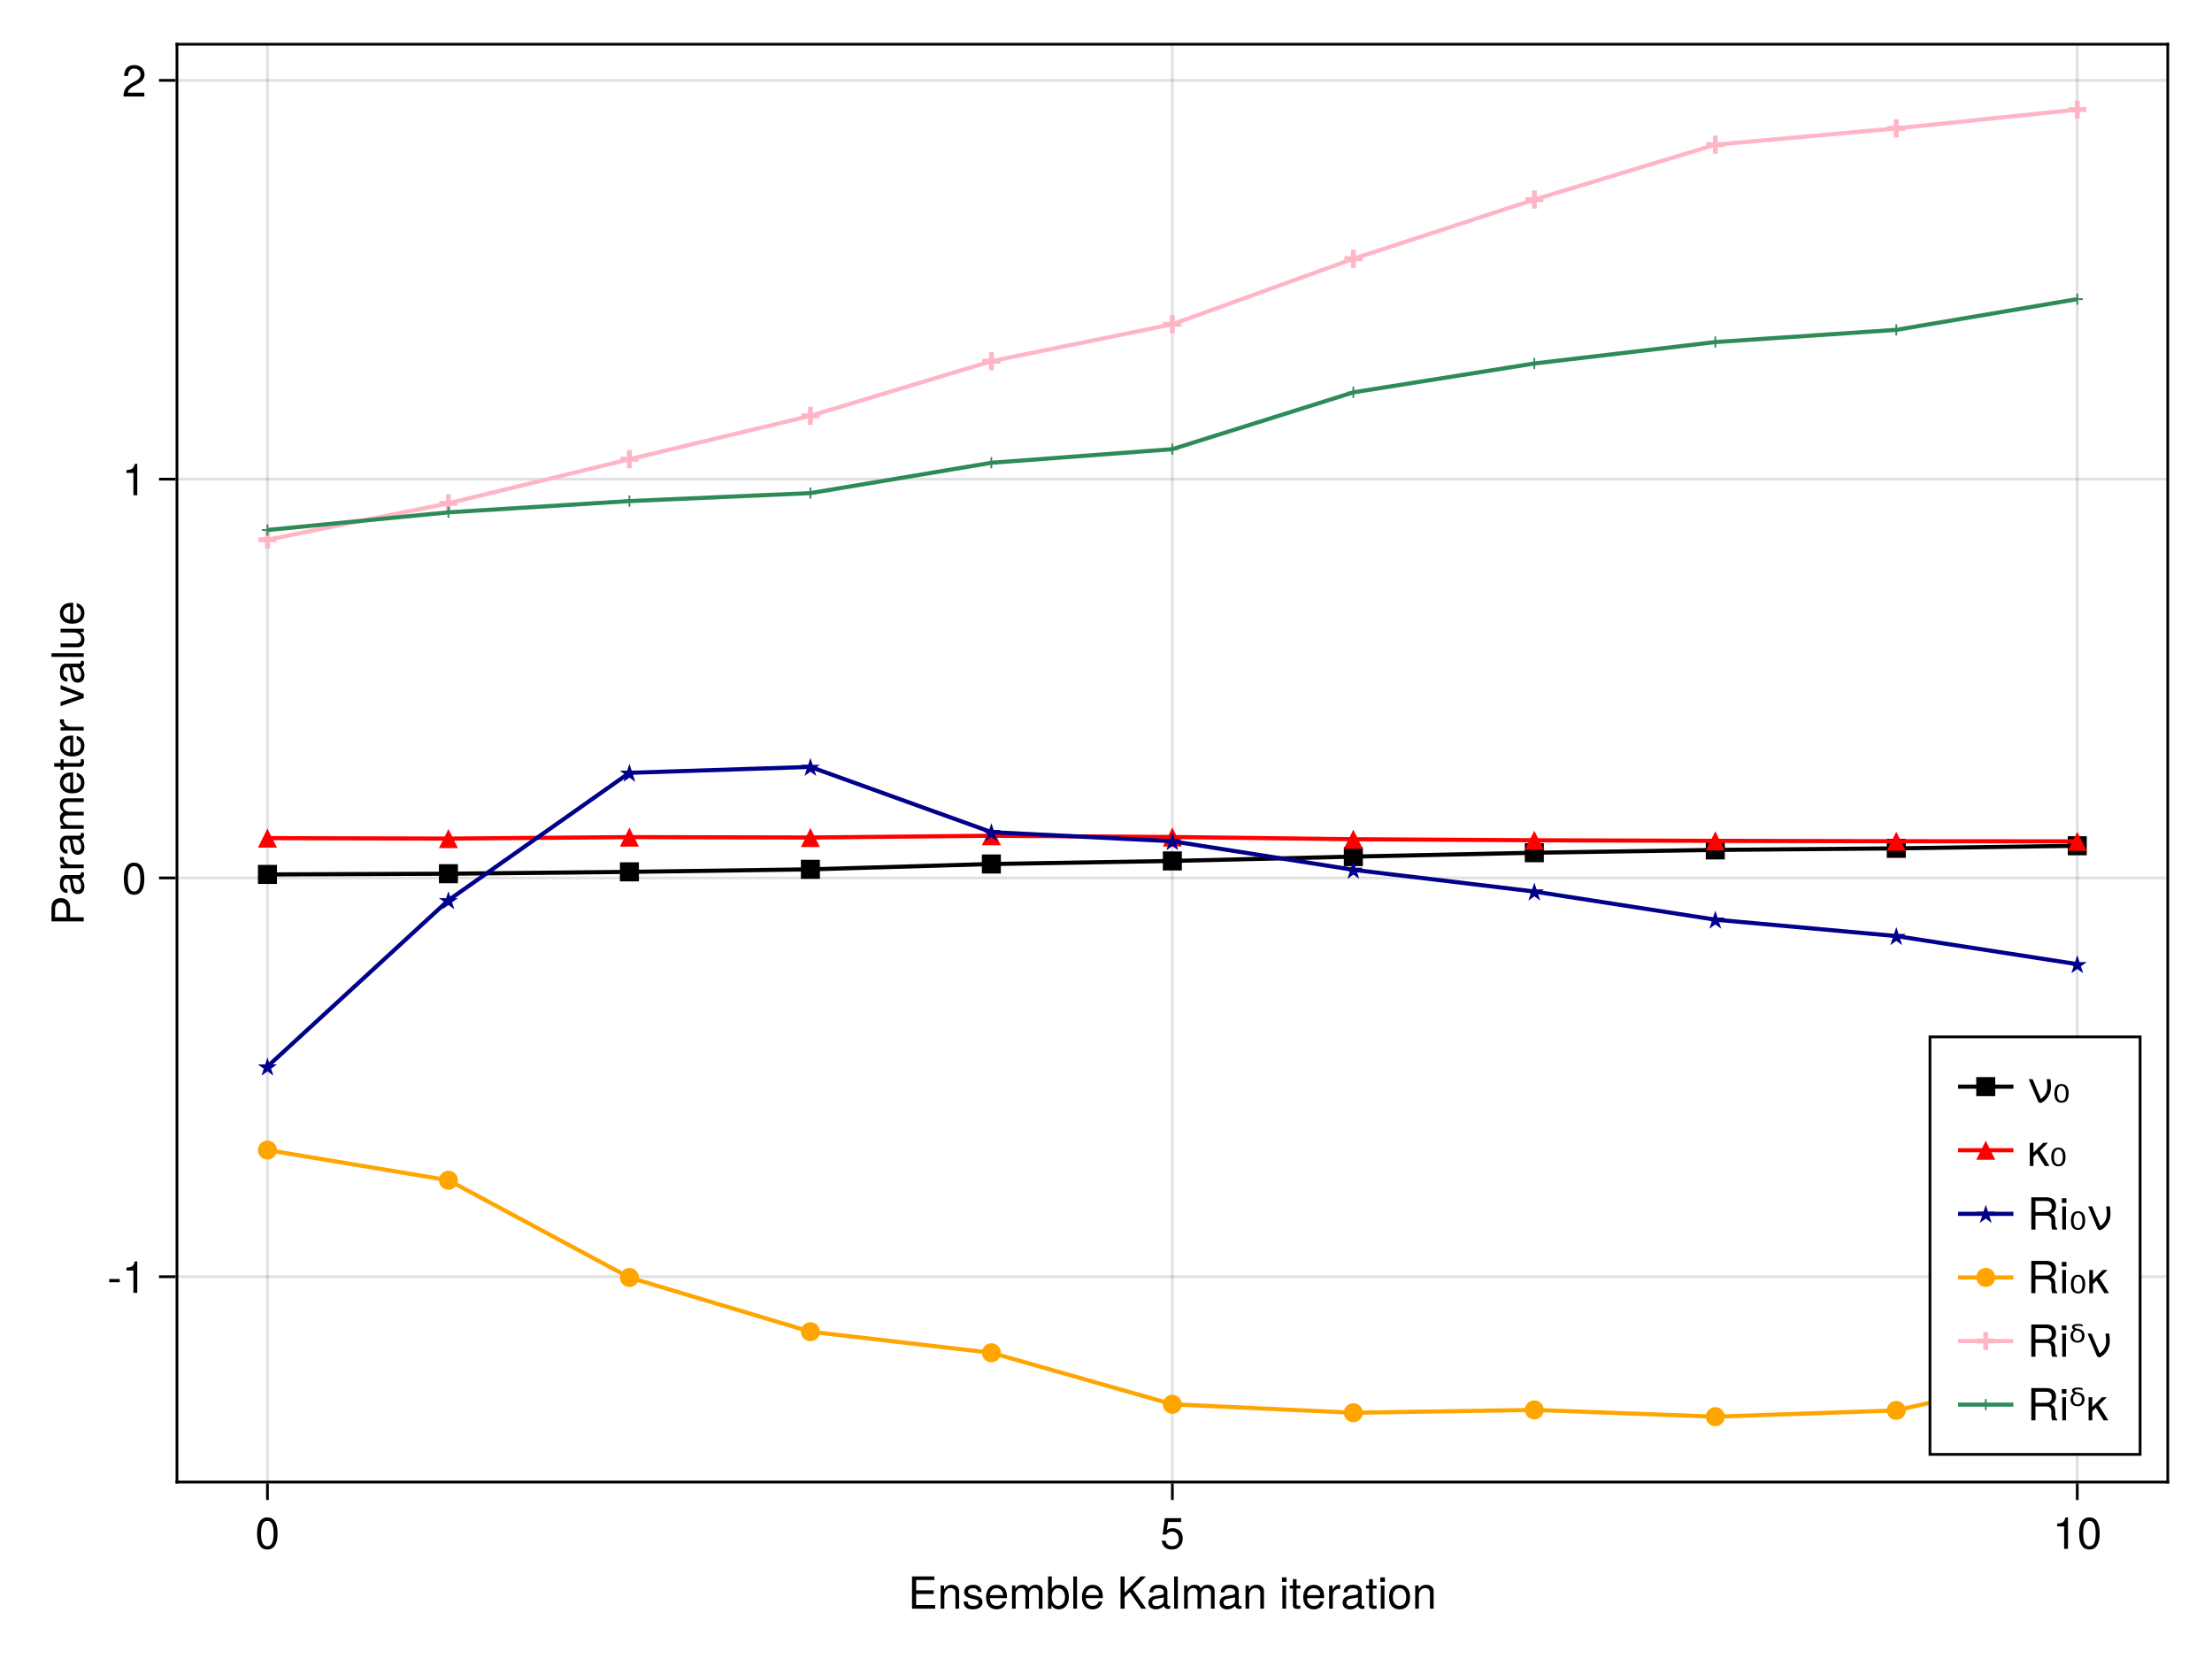 <?xml version="1.0" encoding="UTF-8"?>
<svg xmlns="http://www.w3.org/2000/svg" xmlns:xlink="http://www.w3.org/1999/xlink" width="600pt" height="450pt" viewBox="0 0 600 450" version="1.1">
<defs>
<g>
<symbol overflow="visible" id="glyph0-0-BRX18/18">
<path style="stroke:none;" d="M 0.234 -8.75 C 0.234 -8.75 0.234 0 0.234 0 C 0.234 0 5.641 0 5.641 0 C 5.641 0 5.641 -8.75 5.641 -8.75 C 5.641 -8.75 0.234 -8.75 0.234 -8.75 Z M 0.859 -0.625 C 0.859 -0.625 0.859 -8.125 0.859 -8.125 C 0.859 -8.125 5.016 -8.125 5.016 -8.125 C 5.016 -8.125 5.016 -0.625 5.016 -0.625 C 5.016 -0.625 0.859 -0.625 0.859 -0.625 Z M 0.859 -0.625 "/>
</symbol>
<symbol overflow="visible" id="glyph0-1-BRX18/18">
<path style="stroke:none;" d="M 7.359 0 C 7.359 0 1.078 0 1.078 0 C 1.078 0 1.078 -8.75 1.078 -8.75 C 1.078 -8.75 7.141 -8.75 7.141 -8.75 C 7.141 -8.75 7.141 -7.766 7.141 -7.766 C 7.141 -7.766 2.203 -7.766 2.203 -7.766 C 2.203 -7.766 2.203 -4.969 2.203 -4.969 C 2.203 -4.969 6.953 -4.969 6.953 -4.969 C 6.953 -4.969 6.953 -3.984 6.953 -3.984 C 6.953 -3.984 2.203 -3.984 2.203 -3.984 C 2.203 -3.984 2.203 -0.984 2.203 -0.984 C 2.203 -0.984 7.359 -0.984 7.359 -0.984 C 7.359 -0.984 7.359 0 7.359 0 Z M 7.359 0 "/>
</symbol>
<symbol overflow="visible" id="glyph0-2-BRX18/18">
<path style="stroke:none;" d="M 5.844 0 C 5.844 0 4.844 0 4.844 0 C 4.844 0 4.844 -4.359 4.844 -4.359 C 4.844 -5.109 4.344 -5.594 3.547 -5.594 C 2.531 -5.594 1.844 -4.75 1.844 -3.469 C 1.844 -3.469 1.844 0 1.844 0 C 1.844 0 0.844 0 0.844 0 C 0.844 0 0.844 -6.281 0.844 -6.281 C 0.844 -6.281 1.766 -6.281 1.766 -6.281 C 1.766 -6.281 1.766 -5.234 1.766 -5.234 C 2.312 -6.109 2.922 -6.469 3.859 -6.469 C 5.062 -6.469 5.844 -5.797 5.844 -4.75 C 5.844 -4.75 5.844 0 5.844 0 Z M 5.844 0 "/>
</symbol>
<symbol overflow="visible" id="glyph0-3-BRX18/18">
<path style="stroke:none;" d="M 7.891 0 C 7.891 0 6.578 0 6.578 0 C 6.578 0 3.484 -4.484 3.484 -4.484 C 3.484 -4.484 2.062 -3.062 2.062 -3.062 C 2.062 -3.062 2.062 0 2.062 0 C 2.062 0 0.953 0 0.953 0 C 0.953 0 0.953 -8.75 0.953 -8.75 C 0.953 -8.75 2.062 -8.75 2.062 -8.75 C 2.062 -8.75 2.062 -4.312 2.062 -4.312 C 2.062 -4.312 6.422 -8.75 6.422 -8.75 C 6.422 -8.75 7.859 -8.75 7.859 -8.75 C 7.859 -8.75 4.297 -5.188 4.297 -5.188 C 4.297 -5.188 7.891 0 7.891 0 Z M 7.891 0 "/>
</symbol>
<symbol overflow="visible" id="glyph0-4-BRX18/18">
<path style="stroke:none;" d="M 6.422 -0.031 C 6.094 0.062 5.938 0.078 5.734 0.078 C 5.25 0.078 4.812 -0.266 4.703 -0.75 C 4.156 -0.156 3.375 0.188 2.562 0.188 C 1.297 0.188 0.5 -0.484 0.5 -1.625 C 0.5 -2.406 0.875 -2.969 1.609 -3.266 C 1.984 -3.422 2.203 -3.469 3.625 -3.641 C 4.422 -3.75 4.672 -3.922 4.672 -4.344 C 4.672 -4.344 4.672 -4.609 4.672 -4.609 C 4.672 -5.203 4.156 -5.547 3.266 -5.547 C 2.328 -5.547 1.875 -5.203 1.781 -4.422 C 1.781 -4.422 0.781 -4.422 0.781 -4.422 C 0.844 -5.875 1.781 -6.469 3.297 -6.469 C 4.844 -6.469 5.656 -5.875 5.656 -4.75 C 5.656 -4.75 5.656 -1.25 5.656 -1.25 C 5.656 -0.938 5.859 -0.75 6.203 -0.75 C 6.266 -0.75 6.312 -0.75 6.422 -0.781 C 6.422 -0.781 6.422 -0.031 6.422 -0.031 Z M 4.672 -2.172 C 4.672 -2.172 4.672 -3.109 4.672 -3.109 C 4.328 -2.953 4.109 -2.906 3.062 -2.766 C 1.984 -2.609 1.547 -2.312 1.547 -1.656 C 1.547 -0.969 2 -0.703 2.781 -0.703 C 3.75 -0.703 4.672 -1.266 4.672 -2.172 Z M 4.672 -2.172 "/>
</symbol>
<symbol overflow="visible" id="glyph0-5-BRX18/18">
<path style="stroke:none;" d=""/>
</symbol>
<symbol overflow="visible" id="glyph0-6-BRX18/18">
<path style="stroke:none;" d="M 3.047 0 C 2.719 0.062 2.469 0.078 2.234 0.078 C 1.453 0.078 1.016 -0.281 1.016 -0.906 C 1.016 -0.906 1.016 -5.469 1.016 -5.469 C 1.016 -5.469 0.172 -5.469 0.172 -5.469 C 0.172 -5.469 0.172 -6.281 0.172 -6.281 C 0.172 -6.281 1.016 -6.281 1.016 -6.281 C 1.016 -6.281 1.016 -8.016 1.016 -8.016 C 1.016 -8.016 2.016 -8.016 2.016 -8.016 C 2.016 -8.016 2.016 -6.281 2.016 -6.281 C 2.016 -6.281 3.047 -6.281 3.047 -6.281 C 3.047 -6.281 3.047 -5.469 3.047 -5.469 C 3.047 -5.469 2.016 -5.469 2.016 -5.469 C 2.016 -5.469 2.016 -1.359 2.016 -1.359 C 2.016 -0.906 2.141 -0.797 2.562 -0.797 C 2.766 -0.797 2.922 -0.797 3.047 -0.844 C 3.047 -0.844 3.047 0 3.047 0 Z M 3.047 0 "/>
</symbol>
<symbol overflow="visible" id="glyph0-7-BRX18/18">
<path style="stroke:none;" d="M 3.859 -5.406 C 2.297 -5.391 1.844 -4.688 1.844 -3.266 C 1.844 -3.266 1.844 0 1.844 0 C 1.844 0 0.844 0 0.844 0 C 0.844 0 0.844 -6.281 0.844 -6.281 C 0.844 -6.281 1.75 -6.281 1.75 -6.281 C 1.75 -6.281 1.75 -5.141 1.75 -5.141 C 2.328 -6.078 2.812 -6.469 3.469 -6.469 C 3.594 -6.469 3.688 -6.453 3.859 -6.438 C 3.859 -6.438 3.859 -5.406 3.859 -5.406 Z M 3.859 -5.406 "/>
</symbol>
<symbol overflow="visible" id="glyph0-8-BRX18/18">
<path style="stroke:none;" d="M 1.844 0 C 1.844 0 0.844 0 0.844 0 C 0.844 0 0.844 -6.281 0.844 -6.281 C 0.844 -6.281 1.844 -6.281 1.844 -6.281 C 1.844 -6.281 1.844 0 1.844 0 Z M 1.969 -7.234 C 1.969 -7.234 0.719 -7.234 0.719 -7.234 C 0.719 -7.234 0.719 -8.484 0.719 -8.484 C 0.719 -8.484 1.969 -8.484 1.969 -8.484 C 1.969 -8.484 1.969 -7.234 1.969 -7.234 Z M 1.969 -7.234 "/>
</symbol>
<symbol overflow="visible" id="glyph0-9-BRX18/18">
<path style="stroke:none;" d="M 6.125 -3.094 C 6.125 -1.031 5.047 0.188 3.281 0.188 C 1.484 0.188 0.438 -1.031 0.438 -3.141 C 0.438 -5.25 1.5 -6.469 3.266 -6.469 C 5.078 -6.469 6.125 -5.266 6.125 -3.094 Z M 5.078 -3.109 C 5.078 -4.672 4.406 -5.547 3.281 -5.547 C 2.156 -5.547 1.469 -4.656 1.469 -3.141 C 1.469 -1.625 2.156 -0.75 3.281 -0.75 C 4.375 -0.75 5.078 -1.625 5.078 -3.109 Z M 5.078 -3.109 "/>
</symbol>
<symbol overflow="visible" id="glyph1-0-BRX18/18">
<path style="stroke:none;" d="M 0.234 -8.75 C 0.234 -8.75 0.234 0 0.234 0 C 0.234 0 5.641 0 5.641 0 C 5.641 0 5.641 -8.75 5.641 -8.75 C 5.641 -8.75 0.234 -8.75 0.234 -8.75 Z M 0.859 -0.625 C 0.859 -0.625 0.859 -8.125 0.859 -8.125 C 0.859 -8.125 5.016 -8.125 5.016 -8.125 C 5.016 -8.125 5.016 -0.625 5.016 -0.625 C 5.016 -0.625 0.859 -0.625 0.859 -0.625 Z M 0.859 -0.625 "/>
</symbol>
<symbol overflow="visible" id="glyph1-1-BRX18/18">
<path style="stroke:none;" d="M 5.516 -1.766 C 5.516 -0.547 4.5 0.188 2.922 0.188 C 1.266 0.188 0.453 -0.469 0.406 -1.922 C 0.406 -1.922 1.469 -1.922 1.469 -1.922 C 1.594 -0.953 2.094 -0.75 3 -0.75 C 3.875 -0.75 4.469 -1.094 4.469 -1.688 C 4.469 -2.141 4.188 -2.344 3.484 -2.516 C 3.484 -2.516 2.562 -2.734 2.562 -2.734 C 1.062 -3.094 0.562 -3.562 0.562 -4.547 C 0.562 -5.719 1.516 -6.469 2.969 -6.469 C 4.422 -6.469 5.25 -5.766 5.25 -4.531 C 5.25 -4.531 4.203 -4.531 4.203 -4.531 C 4.172 -5.203 3.75 -5.547 2.938 -5.547 C 2.125 -5.547 1.609 -5.172 1.609 -4.594 C 1.609 -4.156 1.953 -3.891 2.766 -3.703 C 2.766 -3.703 3.734 -3.469 3.734 -3.469 C 4.984 -3.172 5.516 -2.703 5.516 -1.766 Z M 5.516 -1.766 "/>
</symbol>
<symbol overflow="visible" id="glyph1-2-BRX18/18">
<path style="stroke:none;" d="M 9.125 0 C 9.125 0 8.125 0 8.125 0 C 8.125 0 8.125 -4.328 8.125 -4.328 C 8.125 -5.125 7.703 -5.594 6.969 -5.594 C 6.156 -5.594 5.484 -4.859 5.484 -3.953 C 5.484 -3.953 5.484 0 5.484 0 C 5.484 0 4.484 0 4.484 0 C 4.484 0 4.484 -4.328 4.484 -4.328 C 4.484 -5.141 4.062 -5.594 3.328 -5.594 C 2.516 -5.594 1.844 -4.859 1.844 -3.953 C 1.844 -3.953 1.844 0 1.844 0 C 1.844 0 0.859 0 0.859 0 C 0.859 0 0.859 -6.281 0.859 -6.281 C 0.859 -6.281 1.766 -6.281 1.766 -6.281 C 1.766 -6.281 1.766 -5.406 1.766 -5.406 C 2.297 -6.156 2.859 -6.469 3.703 -6.469 C 4.516 -6.469 5.016 -6.188 5.391 -5.516 C 5.969 -6.219 6.484 -6.469 7.312 -6.469 C 8.5 -6.469 9.125 -5.844 9.125 -4.719 C 9.125 -4.719 9.125 0 9.125 0 Z M 9.125 0 "/>
</symbol>
<symbol overflow="visible" id="glyph1-3-BRX18/18">
<path style="stroke:none;" d="M 6.281 -3.219 C 6.281 -1.172 5.203 0.188 3.547 0.188 C 2.656 0.188 2.031 -0.172 1.547 -0.906 C 1.547 -0.906 1.547 0 1.547 0 C 1.547 0 0.641 0 0.641 0 C 0.641 0 0.641 -8.75 0.641 -8.75 C 0.641 -8.75 1.641 -8.75 1.641 -8.75 C 1.641 -8.75 1.641 -5.438 1.641 -5.438 C 2.109 -6.141 2.719 -6.469 3.594 -6.469 C 5.25 -6.469 6.281 -5.25 6.281 -3.219 Z M 5.234 -3.156 C 5.234 -4.562 4.516 -5.531 3.391 -5.531 C 2.344 -5.578 1.641 -4.625 1.641 -3.141 C 1.641 -1.719 2.344 -0.75 3.391 -0.75 C 4.484 -0.75 5.234 -1.734 5.234 -3.156 Z M 5.234 -3.156 "/>
</symbol>
<symbol overflow="visible" id="glyph1-4-BRX18/18">
<path style="stroke:none;" d="M 1.812 0 C 1.812 0 0.812 0 0.812 0 C 0.812 0 0.812 -8.75 0.812 -8.75 C 0.812 -8.75 1.812 -8.75 1.812 -8.75 C 1.812 -8.75 1.812 0 1.812 0 Z M 1.812 0 "/>
</symbol>
<symbol overflow="visible" id="glyph1-5-BRX18/18">
<path style="stroke:none;" d="M 6.156 -2.859 C 6.156 -2.859 1.531 -2.859 1.531 -2.859 C 1.547 -1.422 2.328 -0.75 3.375 -0.75 C 4.172 -0.75 4.734 -1.078 5.016 -1.906 C 5.016 -1.906 6.031 -1.906 6.031 -1.906 C 5.766 -0.641 4.781 0.188 3.344 0.188 C 1.578 0.188 0.484 -1.047 0.484 -3.109 C 0.484 -5.172 1.609 -6.469 3.359 -6.469 C 4.531 -6.469 5.5 -5.844 5.906 -4.812 C 6.078 -4.344 6.156 -3.766 6.156 -2.859 Z M 5.094 -3.75 C 5.094 -4.734 4.328 -5.547 3.344 -5.547 C 2.344 -5.547 1.625 -4.781 1.547 -3.672 C 1.547 -3.672 5.078 -3.672 5.078 -3.672 C 5.094 -3.703 5.094 -3.75 5.094 -3.75 Z M 5.094 -3.75 "/>
</symbol>
<symbol overflow="visible" id="glyph1-6-BRX18/18">
<path style="stroke:none;" d="M 5.844 0 C 5.844 0 4.844 0 4.844 0 C 4.844 0 4.844 -4.359 4.844 -4.359 C 4.844 -5.109 4.344 -5.594 3.547 -5.594 C 2.531 -5.594 1.844 -4.75 1.844 -3.469 C 1.844 -3.469 1.844 0 1.844 0 C 1.844 0 0.844 0 0.844 0 C 0.844 0 0.844 -6.281 0.844 -6.281 C 0.844 -6.281 1.766 -6.281 1.766 -6.281 C 1.766 -6.281 1.766 -5.234 1.766 -5.234 C 2.312 -6.109 2.922 -6.469 3.859 -6.469 C 5.062 -6.469 5.844 -5.797 5.844 -4.75 C 5.844 -4.75 5.844 0 5.844 0 Z M 5.844 0 "/>
</symbol>
<symbol overflow="visible" id="glyph1-7-BRX18/18">
<path style="stroke:none;" d="M 1.844 0 C 1.844 0 0.844 0 0.844 0 C 0.844 0 0.844 -6.281 0.844 -6.281 C 0.844 -6.281 1.844 -6.281 1.844 -6.281 C 1.844 -6.281 1.844 0 1.844 0 Z M 1.969 -7.234 C 1.969 -7.234 0.719 -7.234 0.719 -7.234 C 0.719 -7.234 0.719 -8.484 0.719 -8.484 C 0.719 -8.484 1.969 -8.484 1.969 -8.484 C 1.969 -8.484 1.969 -7.234 1.969 -7.234 Z M 1.969 -7.234 "/>
</symbol>
<symbol overflow="visible" id="glyph1-8-BRX18/18">
<path style="stroke:none;" d="M 6.422 -0.031 C 6.094 0.062 5.938 0.078 5.734 0.078 C 5.25 0.078 4.812 -0.266 4.703 -0.75 C 4.156 -0.156 3.375 0.188 2.562 0.188 C 1.297 0.188 0.5 -0.484 0.5 -1.625 C 0.5 -2.406 0.875 -2.969 1.609 -3.266 C 1.984 -3.422 2.203 -3.469 3.625 -3.641 C 4.422 -3.75 4.672 -3.922 4.672 -4.344 C 4.672 -4.344 4.672 -4.609 4.672 -4.609 C 4.672 -5.203 4.156 -5.547 3.266 -5.547 C 2.328 -5.547 1.875 -5.203 1.781 -4.422 C 1.781 -4.422 0.781 -4.422 0.781 -4.422 C 0.844 -5.875 1.781 -6.469 3.297 -6.469 C 4.844 -6.469 5.656 -5.875 5.656 -4.75 C 5.656 -4.75 5.656 -1.25 5.656 -1.25 C 5.656 -0.938 5.859 -0.75 6.203 -0.75 C 6.266 -0.75 6.312 -0.75 6.422 -0.781 C 6.422 -0.781 6.422 -0.031 6.422 -0.031 Z M 4.672 -2.172 C 4.672 -2.172 4.672 -3.109 4.672 -3.109 C 4.328 -2.953 4.109 -2.906 3.062 -2.766 C 1.984 -2.609 1.547 -2.312 1.547 -1.656 C 1.547 -0.969 2 -0.703 2.781 -0.703 C 3.75 -0.703 4.672 -1.266 4.672 -2.172 Z M 4.672 -2.172 "/>
</symbol>
<symbol overflow="visible" id="glyph1-9-BRX18/18">
<path style="stroke:none;" d="M 6.031 0 C 6.031 0 4.781 0 4.781 0 C 4.781 0 2.656 -3.406 2.656 -3.406 C 2.656 -3.406 1.688 -2.453 1.688 -2.453 C 1.688 -2.453 1.688 0 1.688 0 C 1.688 0 0.703 0 0.703 0 C 0.703 0 0.703 -6.281 0.703 -6.281 C 0.703 -6.281 1.688 -6.281 1.688 -6.281 C 1.688 -6.281 1.688 -3.625 1.688 -3.625 C 1.688 -3.625 4.359 -6.281 4.359 -6.281 C 4.359 -6.281 5.641 -6.281 5.641 -6.281 C 5.641 -6.281 3.453 -4.109 3.453 -4.109 C 3.453 -4.109 6.031 0 6.031 0 Z M 6.031 0 "/>
</symbol>
<symbol overflow="visible" id="glyph2-0-BRX18/18">
<path style="stroke:none;" d="M 0.234 -8.75 C 0.234 -8.75 0.234 0 0.234 0 C 0.234 0 5.641 0 5.641 0 C 5.641 0 5.641 -8.75 5.641 -8.75 C 5.641 -8.75 0.234 -8.75 0.234 -8.75 Z M 0.859 -0.625 C 0.859 -0.625 0.859 -8.125 0.859 -8.125 C 0.859 -8.125 5.016 -8.125 5.016 -8.125 C 5.016 -8.125 5.016 -0.625 5.016 -0.625 C 5.016 -0.625 0.859 -0.625 0.859 -0.625 Z M 0.859 -0.625 "/>
</symbol>
<symbol overflow="visible" id="glyph2-1-BRX18/18">
<path style="stroke:none;" d="M 6.156 -2.859 C 6.156 -2.859 1.531 -2.859 1.531 -2.859 C 1.547 -1.422 2.328 -0.75 3.375 -0.75 C 4.172 -0.75 4.734 -1.078 5.016 -1.906 C 5.016 -1.906 6.031 -1.906 6.031 -1.906 C 5.766 -0.641 4.781 0.188 3.344 0.188 C 1.578 0.188 0.484 -1.047 0.484 -3.109 C 0.484 -5.172 1.609 -6.469 3.359 -6.469 C 4.531 -6.469 5.5 -5.844 5.906 -4.812 C 6.078 -4.344 6.156 -3.766 6.156 -2.859 Z M 5.094 -3.75 C 5.094 -4.734 4.328 -5.547 3.344 -5.547 C 2.344 -5.547 1.625 -4.781 1.547 -3.672 C 1.547 -3.672 5.078 -3.672 5.078 -3.672 C 5.094 -3.703 5.094 -3.75 5.094 -3.75 Z M 5.094 -3.75 "/>
</symbol>
<symbol overflow="visible" id="glyph2-2-BRX18/18">
<path style="stroke:none;" d=""/>
</symbol>
<symbol overflow="visible" id="glyph2-3-BRX18/18">
<path style="stroke:none;" d="M 6.422 -0.031 C 6.094 0.062 5.938 0.078 5.734 0.078 C 5.25 0.078 4.812 -0.266 4.703 -0.75 C 4.156 -0.156 3.375 0.188 2.562 0.188 C 1.297 0.188 0.5 -0.484 0.5 -1.625 C 0.5 -2.406 0.875 -2.969 1.609 -3.266 C 1.984 -3.422 2.203 -3.469 3.625 -3.641 C 4.422 -3.75 4.672 -3.922 4.672 -4.344 C 4.672 -4.344 4.672 -4.609 4.672 -4.609 C 4.672 -5.203 4.156 -5.547 3.266 -5.547 C 2.328 -5.547 1.875 -5.203 1.781 -4.422 C 1.781 -4.422 0.781 -4.422 0.781 -4.422 C 0.844 -5.875 1.781 -6.469 3.297 -6.469 C 4.844 -6.469 5.656 -5.875 5.656 -4.75 C 5.656 -4.75 5.656 -1.25 5.656 -1.25 C 5.656 -0.938 5.859 -0.75 6.203 -0.75 C 6.266 -0.75 6.312 -0.75 6.422 -0.781 C 6.422 -0.781 6.422 -0.031 6.422 -0.031 Z M 4.672 -2.172 C 4.672 -2.172 4.672 -3.109 4.672 -3.109 C 4.328 -2.953 4.109 -2.906 3.062 -2.766 C 1.984 -2.609 1.547 -2.312 1.547 -1.656 C 1.547 -0.969 2 -0.703 2.781 -0.703 C 3.75 -0.703 4.672 -1.266 4.672 -2.172 Z M 4.672 -2.172 "/>
</symbol>
<symbol overflow="visible" id="glyph2-4-BRX18/18">
<path style="stroke:none;" d="M 3.047 0 C 2.719 0.062 2.469 0.078 2.234 0.078 C 1.453 0.078 1.016 -0.281 1.016 -0.906 C 1.016 -0.906 1.016 -5.469 1.016 -5.469 C 1.016 -5.469 0.172 -5.469 0.172 -5.469 C 0.172 -5.469 0.172 -6.281 0.172 -6.281 C 0.172 -6.281 1.016 -6.281 1.016 -6.281 C 1.016 -6.281 1.016 -8.016 1.016 -8.016 C 1.016 -8.016 2.016 -8.016 2.016 -8.016 C 2.016 -8.016 2.016 -6.281 2.016 -6.281 C 2.016 -6.281 3.047 -6.281 3.047 -6.281 C 3.047 -6.281 3.047 -5.469 3.047 -5.469 C 3.047 -5.469 2.016 -5.469 2.016 -5.469 C 2.016 -5.469 2.016 -1.359 2.016 -1.359 C 2.016 -0.906 2.141 -0.797 2.562 -0.797 C 2.766 -0.797 2.922 -0.797 3.047 -0.844 C 3.047 -0.844 3.047 0 3.047 0 Z M 3.047 0 "/>
</symbol>
<symbol overflow="visible" id="glyph3-0-BRX18/18">
<path style="stroke:none;" d="M 0.234 -8.75 C 0.234 -8.75 0.234 0 0.234 0 C 0.234 0 5.641 0 5.641 0 C 5.641 0 5.641 -8.75 5.641 -8.75 C 5.641 -8.75 0.234 -8.75 0.234 -8.75 Z M 0.859 -0.625 C 0.859 -0.625 0.859 -8.125 0.859 -8.125 C 0.859 -8.125 5.016 -8.125 5.016 -8.125 C 5.016 -8.125 5.016 -0.625 5.016 -0.625 C 5.016 -0.625 0.859 -0.625 0.859 -0.625 Z M 0.859 -0.625 "/>
</symbol>
<symbol overflow="visible" id="glyph3-1-BRX18/18">
<path style="stroke:none;" d="M 6.078 -4.094 C 6.078 -1.297 5.094 0.188 3.297 0.188 C 1.469 0.188 0.516 -1.297 0.516 -4.156 C 0.516 -7.016 1.469 -8.516 3.297 -8.516 C 5.141 -8.516 6.078 -7.047 6.078 -4.094 Z M 5 -4.188 C 5 -6.469 4.438 -7.578 3.297 -7.578 C 2.156 -7.578 1.594 -6.484 1.594 -4.156 C 1.594 -1.828 2.156 -0.703 3.281 -0.703 C 4.453 -0.703 5 -1.781 5 -4.188 Z M 5 -4.188 "/>
</symbol>
<symbol overflow="visible" id="glyph4-0-BRX18/18">
<path style="stroke:none;" d="M 0.234 -8.75 C 0.234 -8.75 0.234 0 0.234 0 C 0.234 0 5.641 0 5.641 0 C 5.641 0 5.641 -8.75 5.641 -8.75 C 5.641 -8.75 0.234 -8.75 0.234 -8.75 Z M 0.859 -0.625 C 0.859 -0.625 0.859 -8.125 0.859 -8.125 C 0.859 -8.125 5.016 -8.125 5.016 -8.125 C 5.016 -8.125 5.016 -0.625 5.016 -0.625 C 5.016 -0.625 0.859 -0.625 0.859 -0.625 Z M 0.859 -0.625 "/>
</symbol>
<symbol overflow="visible" id="glyph4-1-BRX18/18">
<path style="stroke:none;" d="M 6.156 -2.812 C 6.156 -1.016 4.953 0.188 3.234 0.188 C 1.734 0.188 0.766 -0.484 0.422 -2.188 C 0.422 -2.188 1.469 -2.188 1.469 -2.188 C 1.734 -1.219 2.297 -0.75 3.219 -0.75 C 4.375 -0.75 5.078 -1.453 5.078 -2.672 C 5.078 -3.938 4.359 -4.672 3.219 -4.672 C 2.562 -4.672 2.141 -4.469 1.656 -3.875 C 1.656 -3.875 0.688 -3.875 0.688 -3.875 C 0.688 -3.875 1.312 -8.328 1.312 -8.328 C 1.312 -8.328 5.719 -8.328 5.719 -8.328 C 5.719 -8.328 5.719 -7.281 5.719 -7.281 C 5.719 -7.281 2.172 -7.281 2.172 -7.281 C 2.172 -7.281 1.844 -5.094 1.844 -5.094 C 2.328 -5.453 2.812 -5.609 3.406 -5.609 C 5.047 -5.609 6.156 -4.5 6.156 -2.812 Z M 6.156 -2.812 "/>
</symbol>
<symbol overflow="visible" id="glyph5-0-BRX18/18">
<path style="stroke:none;" d="M 0.234 -8.75 C 0.234 -8.75 0.234 0 0.234 0 C 0.234 0 5.641 0 5.641 0 C 5.641 0 5.641 -8.75 5.641 -8.75 C 5.641 -8.75 0.234 -8.75 0.234 -8.75 Z M 0.859 -0.625 C 0.859 -0.625 0.859 -8.125 0.859 -8.125 C 0.859 -8.125 5.016 -8.125 5.016 -8.125 C 5.016 -8.125 5.016 -0.625 5.016 -0.625 C 5.016 -0.625 0.859 -0.625 0.859 -0.625 Z M 0.859 -0.625 "/>
</symbol>
<symbol overflow="visible" id="glyph5-1-BRX18/18">
<path style="stroke:none;" d="M 4.156 0 C 4.156 0 3.109 0 3.109 0 C 3.109 0 3.109 -6.062 3.109 -6.062 C 3.109 -6.062 1.219 -6.062 1.219 -6.062 C 1.219 -6.062 1.219 -6.812 1.219 -6.812 C 2.859 -7.016 3.094 -7.203 3.469 -8.516 C 3.469 -8.516 4.156 -8.516 4.156 -8.516 C 4.156 -8.516 4.156 0 4.156 0 Z M 4.156 0 "/>
</symbol>
<symbol overflow="visible" id="glyph5-2-BRX18/18">
<path style="stroke:none;" d="M 6.078 -4.094 C 6.078 -1.297 5.094 0.188 3.297 0.188 C 1.469 0.188 0.516 -1.297 0.516 -4.156 C 0.516 -7.016 1.469 -8.516 3.297 -8.516 C 5.141 -8.516 6.078 -7.047 6.078 -4.094 Z M 5 -4.188 C 5 -6.469 4.438 -7.578 3.297 -7.578 C 2.156 -7.578 1.594 -6.484 1.594 -4.156 C 1.594 -1.828 2.156 -0.703 3.281 -0.703 C 4.453 -0.703 5 -1.781 5 -4.188 Z M 5 -4.188 "/>
</symbol>
<symbol overflow="visible" id="glyph6-0-BRX18/18">
<path style="stroke:none;" d="M -8.75 -0.234 C -8.75 -0.234 0 -0.234 0 -0.234 C 0 -0.234 0 -5.641 0 -5.641 C 0 -5.641 -8.75 -5.641 -8.75 -5.641 C -8.75 -5.641 -8.75 -0.234 -8.75 -0.234 Z M -0.625 -0.859 C -0.625 -0.859 -8.125 -0.859 -8.125 -0.859 C -8.125 -0.859 -8.125 -5.016 -8.125 -5.016 C -8.125 -5.016 -0.625 -5.016 -0.625 -5.016 C -0.625 -5.016 -0.625 -0.859 -0.625 -0.859 Z M -0.625 -0.859 "/>
</symbol>
<symbol overflow="visible" id="glyph6-1-BRX18/18">
<path style="stroke:none;" d="M -6.188 -7.406 C -4.734 -7.406 -3.703 -6.391 -3.703 -4.953 C -3.703 -4.953 -3.703 -2.203 -3.703 -2.203 C -3.703 -2.203 0 -2.203 0 -2.203 C 0 -2.203 0 -1.094 0 -1.094 C 0 -1.094 -8.75 -1.094 -8.75 -1.094 C -8.75 -1.094 -8.75 -4.703 -8.75 -4.703 C -8.75 -6.438 -7.828 -7.406 -6.188 -7.406 Z M -6.234 -6.234 C -7.188 -6.234 -7.766 -5.609 -7.766 -4.531 C -7.766 -4.531 -7.766 -2.203 -7.766 -2.203 C -7.766 -2.203 -4.688 -2.203 -4.688 -2.203 C -4.688 -2.203 -4.688 -4.531 -4.688 -4.531 C -4.688 -5.609 -5.266 -6.234 -6.234 -6.234 Z M -6.234 -6.234 "/>
</symbol>
<symbol overflow="visible" id="glyph7-0-BRX18/18">
<path style="stroke:none;" d="M -8.75 -0.234 C -8.75 -0.234 0 -0.234 0 -0.234 C 0 -0.234 0 -5.641 0 -5.641 C 0 -5.641 -8.75 -5.641 -8.75 -5.641 C -8.75 -5.641 -8.75 -0.234 -8.75 -0.234 Z M -0.625 -0.859 C -0.625 -0.859 -8.125 -0.859 -8.125 -0.859 C -8.125 -0.859 -8.125 -5.016 -8.125 -5.016 C -8.125 -5.016 -0.625 -5.016 -0.625 -5.016 C -0.625 -5.016 -0.625 -0.859 -0.625 -0.859 Z M -0.625 -0.859 "/>
</symbol>
<symbol overflow="visible" id="glyph7-1-BRX18/18">
<path style="stroke:none;" d="M -0.031 -6.422 C 0.062 -6.094 0.078 -5.938 0.078 -5.734 C 0.078 -5.25 -0.266 -4.812 -0.75 -4.703 C -0.156 -4.156 0.188 -3.375 0.188 -2.562 C 0.188 -1.297 -0.484 -0.5 -1.625 -0.5 C -2.406 -0.5 -2.969 -0.875 -3.266 -1.609 C -3.422 -1.984 -3.469 -2.203 -3.641 -3.625 C -3.75 -4.422 -3.922 -4.672 -4.344 -4.672 C -4.344 -4.672 -4.609 -4.672 -4.609 -4.672 C -5.203 -4.672 -5.547 -4.156 -5.547 -3.266 C -5.547 -2.328 -5.203 -1.875 -4.422 -1.781 C -4.422 -1.781 -4.422 -0.781 -4.422 -0.781 C -5.875 -0.844 -6.469 -1.781 -6.469 -3.297 C -6.469 -4.844 -5.875 -5.656 -4.75 -5.656 C -4.75 -5.656 -1.25 -5.656 -1.25 -5.656 C -0.938 -5.656 -0.75 -5.859 -0.75 -6.203 C -0.75 -6.266 -0.75 -6.312 -0.781 -6.422 C -0.781 -6.422 -0.031 -6.422 -0.031 -6.422 Z M -2.172 -4.672 C -2.172 -4.672 -3.109 -4.672 -3.109 -4.672 C -2.953 -4.328 -2.906 -4.109 -2.766 -3.062 C -2.609 -1.984 -2.312 -1.547 -1.656 -1.547 C -0.969 -1.547 -0.703 -2 -0.703 -2.781 C -0.703 -3.75 -1.266 -4.672 -2.172 -4.672 Z M -2.172 -4.672 "/>
</symbol>
<symbol overflow="visible" id="glyph7-2-BRX18/18">
<path style="stroke:none;" d="M -5.406 -3.859 C -5.391 -2.297 -4.688 -1.844 -3.266 -1.844 C -3.266 -1.844 0 -1.844 0 -1.844 C 0 -1.844 0 -0.844 0 -0.844 C 0 -0.844 -6.281 -0.844 -6.281 -0.844 C -6.281 -0.844 -6.281 -1.75 -6.281 -1.75 C -6.281 -1.75 -5.141 -1.75 -5.141 -1.75 C -6.078 -2.328 -6.469 -2.812 -6.469 -3.469 C -6.469 -3.594 -6.453 -3.688 -6.438 -3.859 C -6.438 -3.859 -5.406 -3.859 -5.406 -3.859 Z M -5.406 -3.859 "/>
</symbol>
<symbol overflow="visible" id="glyph8-0-BRX18/18">
<path style="stroke:none;" d="M -8.75 -0.234 C -8.75 -0.234 0 -0.234 0 -0.234 C 0 -0.234 0 -5.641 0 -5.641 C 0 -5.641 -8.75 -5.641 -8.75 -5.641 C -8.75 -5.641 -8.75 -0.234 -8.75 -0.234 Z M -0.625 -0.859 C -0.625 -0.859 -8.125 -0.859 -8.125 -0.859 C -8.125 -0.859 -8.125 -5.016 -8.125 -5.016 C -8.125 -5.016 -0.625 -5.016 -0.625 -5.016 C -0.625 -5.016 -0.625 -0.859 -0.625 -0.859 Z M -0.625 -0.859 "/>
</symbol>
<symbol overflow="visible" id="glyph8-1-BRX18/18">
<path style="stroke:none;" d="M -0.031 -6.422 C 0.062 -6.094 0.078 -5.938 0.078 -5.734 C 0.078 -5.25 -0.266 -4.812 -0.75 -4.703 C -0.156 -4.156 0.188 -3.375 0.188 -2.562 C 0.188 -1.297 -0.484 -0.5 -1.625 -0.5 C -2.406 -0.5 -2.969 -0.875 -3.266 -1.609 C -3.422 -1.984 -3.469 -2.203 -3.641 -3.625 C -3.75 -4.422 -3.922 -4.672 -4.344 -4.672 C -4.344 -4.672 -4.609 -4.672 -4.609 -4.672 C -5.203 -4.672 -5.547 -4.156 -5.547 -3.266 C -5.547 -2.328 -5.203 -1.875 -4.422 -1.781 C -4.422 -1.781 -4.422 -0.781 -4.422 -0.781 C -5.875 -0.844 -6.469 -1.781 -6.469 -3.297 C -6.469 -4.844 -5.875 -5.656 -4.75 -5.656 C -4.75 -5.656 -1.25 -5.656 -1.25 -5.656 C -0.938 -5.656 -0.75 -5.859 -0.75 -6.203 C -0.75 -6.266 -0.75 -6.312 -0.781 -6.422 C -0.781 -6.422 -0.031 -6.422 -0.031 -6.422 Z M -2.172 -4.672 C -2.172 -4.672 -3.109 -4.672 -3.109 -4.672 C -2.953 -4.328 -2.906 -4.109 -2.766 -3.062 C -2.609 -1.984 -2.312 -1.547 -1.656 -1.547 C -0.969 -1.547 -0.703 -2 -0.703 -2.781 C -0.703 -3.75 -1.266 -4.672 -2.172 -4.672 Z M -2.172 -4.672 "/>
</symbol>
<symbol overflow="visible" id="glyph8-2-BRX18/18">
<path style="stroke:none;" d="M 0 -9.125 C 0 -9.125 0 -8.125 0 -8.125 C 0 -8.125 -4.328 -8.125 -4.328 -8.125 C -5.125 -8.125 -5.594 -7.703 -5.594 -6.969 C -5.594 -6.156 -4.859 -5.484 -3.953 -5.484 C -3.953 -5.484 0 -5.484 0 -5.484 C 0 -5.484 0 -4.484 0 -4.484 C 0 -4.484 -4.328 -4.484 -4.328 -4.484 C -5.141 -4.484 -5.594 -4.062 -5.594 -3.328 C -5.594 -2.516 -4.859 -1.844 -3.953 -1.844 C -3.953 -1.844 0 -1.844 0 -1.844 C 0 -1.844 0 -0.859 0 -0.859 C 0 -0.859 -6.281 -0.859 -6.281 -0.859 C -6.281 -0.859 -6.281 -1.766 -6.281 -1.766 C -6.281 -1.766 -5.406 -1.766 -5.406 -1.766 C -6.156 -2.297 -6.469 -2.859 -6.469 -3.703 C -6.469 -4.516 -6.188 -5.016 -5.516 -5.391 C -6.219 -5.969 -6.469 -6.484 -6.469 -7.312 C -6.469 -8.5 -5.844 -9.125 -4.719 -9.125 C -4.719 -9.125 0 -9.125 0 -9.125 Z M 0 -9.125 "/>
</symbol>
<symbol overflow="visible" id="glyph8-3-BRX18/18">
<path style="stroke:none;" d="M -2.859 -6.156 C -2.859 -6.156 -2.859 -1.531 -2.859 -1.531 C -1.422 -1.547 -0.75 -2.328 -0.75 -3.375 C -0.75 -4.172 -1.078 -4.734 -1.906 -5.016 C -1.906 -5.016 -1.906 -6.031 -1.906 -6.031 C -0.641 -5.766 0.188 -4.781 0.188 -3.344 C 0.188 -1.578 -1.047 -0.484 -3.109 -0.484 C -5.172 -0.484 -6.469 -1.609 -6.469 -3.359 C -6.469 -4.531 -5.844 -5.5 -4.812 -5.906 C -4.344 -6.078 -3.766 -6.156 -2.859 -6.156 Z M -3.75 -5.094 C -4.734 -5.094 -5.547 -4.328 -5.547 -3.344 C -5.547 -2.344 -4.781 -1.625 -3.672 -1.547 C -3.672 -1.547 -3.672 -5.078 -3.672 -5.078 C -3.703 -5.094 -3.75 -5.094 -3.75 -5.094 Z M -3.75 -5.094 "/>
</symbol>
<symbol overflow="visible" id="glyph9-0-BRX18/18">
<path style="stroke:none;" d="M -8.75 -0.234 C -8.75 -0.234 0 -0.234 0 -0.234 C 0 -0.234 0 -5.641 0 -5.641 C 0 -5.641 -8.75 -5.641 -8.75 -5.641 C -8.75 -5.641 -8.75 -0.234 -8.75 -0.234 Z M -0.625 -0.859 C -0.625 -0.859 -8.125 -0.859 -8.125 -0.859 C -8.125 -0.859 -8.125 -5.016 -8.125 -5.016 C -8.125 -5.016 -0.625 -5.016 -0.625 -5.016 C -0.625 -5.016 -0.625 -0.859 -0.625 -0.859 Z M -0.625 -0.859 "/>
</symbol>
<symbol overflow="visible" id="glyph9-1-BRX18/18">
<path style="stroke:none;" d="M 0 -3.047 C 0.062 -2.719 0.078 -2.469 0.078 -2.234 C 0.078 -1.453 -0.281 -1.016 -0.906 -1.016 C -0.906 -1.016 -5.469 -1.016 -5.469 -1.016 C -5.469 -1.016 -5.469 -0.172 -5.469 -0.172 C -5.469 -0.172 -6.281 -0.172 -6.281 -0.172 C -6.281 -0.172 -6.281 -1.016 -6.281 -1.016 C -6.281 -1.016 -8.016 -1.016 -8.016 -1.016 C -8.016 -1.016 -8.016 -2.016 -8.016 -2.016 C -8.016 -2.016 -6.281 -2.016 -6.281 -2.016 C -6.281 -2.016 -6.281 -3.047 -6.281 -3.047 C -6.281 -3.047 -5.469 -3.047 -5.469 -3.047 C -5.469 -3.047 -5.469 -2.016 -5.469 -2.016 C -5.469 -2.016 -1.359 -2.016 -1.359 -2.016 C -0.906 -2.016 -0.797 -2.141 -0.797 -2.562 C -0.797 -2.766 -0.797 -2.922 -0.844 -3.047 C -0.844 -3.047 0 -3.047 0 -3.047 Z M 0 -3.047 "/>
</symbol>
<symbol overflow="visible" id="glyph9-2-BRX18/18">
<path style="stroke:none;" d="M -2.859 -6.156 C -2.859 -6.156 -2.859 -1.531 -2.859 -1.531 C -1.422 -1.547 -0.75 -2.328 -0.75 -3.375 C -0.75 -4.172 -1.078 -4.734 -1.906 -5.016 C -1.906 -5.016 -1.906 -6.031 -1.906 -6.031 C -0.641 -5.766 0.188 -4.781 0.188 -3.344 C 0.188 -1.578 -1.047 -0.484 -3.109 -0.484 C -5.172 -0.484 -6.469 -1.609 -6.469 -3.359 C -6.469 -4.531 -5.844 -5.5 -4.812 -5.906 C -4.344 -6.078 -3.766 -6.156 -2.859 -6.156 Z M -3.75 -5.094 C -4.734 -5.094 -5.547 -4.328 -5.547 -3.344 C -5.547 -2.344 -4.781 -1.625 -3.672 -1.547 C -3.672 -1.547 -3.672 -5.078 -3.672 -5.078 C -3.703 -5.094 -3.75 -5.094 -3.75 -5.094 Z M -3.75 -5.094 "/>
</symbol>
<symbol overflow="visible" id="glyph10-0-BRX18/18">
<path style="stroke:none;" d="M -8.75 -0.234 C -8.75 -0.234 0 -0.234 0 -0.234 C 0 -0.234 0 -5.641 0 -5.641 C 0 -5.641 -8.75 -5.641 -8.75 -5.641 C -8.75 -5.641 -8.75 -0.234 -8.75 -0.234 Z M -0.625 -0.859 C -0.625 -0.859 -8.125 -0.859 -8.125 -0.859 C -8.125 -0.859 -8.125 -5.016 -8.125 -5.016 C -8.125 -5.016 -0.625 -5.016 -0.625 -5.016 C -0.625 -5.016 -0.625 -0.859 -0.625 -0.859 Z M -0.625 -0.859 "/>
</symbol>
<symbol overflow="visible" id="glyph10-1-BRX18/18">
<path style="stroke:none;" d="M -5.406 -3.859 C -5.391 -2.297 -4.688 -1.844 -3.266 -1.844 C -3.266 -1.844 0 -1.844 0 -1.844 C 0 -1.844 0 -0.844 0 -0.844 C 0 -0.844 -6.281 -0.844 -6.281 -0.844 C -6.281 -0.844 -6.281 -1.75 -6.281 -1.75 C -6.281 -1.75 -5.141 -1.75 -5.141 -1.75 C -6.078 -2.328 -6.469 -2.812 -6.469 -3.469 C -6.469 -3.594 -6.453 -3.688 -6.438 -3.859 C -6.438 -3.859 -5.406 -3.859 -5.406 -3.859 Z M -5.406 -3.859 "/>
</symbol>
<symbol overflow="visible" id="glyph10-2-BRX18/18">
<path style="stroke:none;" d="M -0.031 -6.422 C 0.062 -6.094 0.078 -5.938 0.078 -5.734 C 0.078 -5.25 -0.266 -4.812 -0.75 -4.703 C -0.156 -4.156 0.188 -3.375 0.188 -2.562 C 0.188 -1.297 -0.484 -0.5 -1.625 -0.5 C -2.406 -0.5 -2.969 -0.875 -3.266 -1.609 C -3.422 -1.984 -3.469 -2.203 -3.641 -3.625 C -3.75 -4.422 -3.922 -4.672 -4.344 -4.672 C -4.344 -4.672 -4.609 -4.672 -4.609 -4.672 C -5.203 -4.672 -5.547 -4.156 -5.547 -3.266 C -5.547 -2.328 -5.203 -1.875 -4.422 -1.781 C -4.422 -1.781 -4.422 -0.781 -4.422 -0.781 C -5.875 -0.844 -6.469 -1.781 -6.469 -3.297 C -6.469 -4.844 -5.875 -5.656 -4.75 -5.656 C -4.75 -5.656 -1.25 -5.656 -1.25 -5.656 C -0.938 -5.656 -0.75 -5.859 -0.75 -6.203 C -0.75 -6.266 -0.75 -6.312 -0.781 -6.422 C -0.781 -6.422 -0.031 -6.422 -0.031 -6.422 Z M -2.172 -4.672 C -2.172 -4.672 -3.109 -4.672 -3.109 -4.672 C -2.953 -4.328 -2.906 -4.109 -2.766 -3.062 C -2.609 -1.984 -2.312 -1.547 -1.656 -1.547 C -0.969 -1.547 -0.703 -2 -0.703 -2.781 C -0.703 -3.75 -1.266 -4.672 -2.172 -4.672 Z M -2.172 -4.672 "/>
</symbol>
<symbol overflow="visible" id="glyph10-3-BRX18/18">
<path style="stroke:none;" d="M 0 -1.812 C 0 -1.812 0 -0.812 0 -0.812 C 0 -0.812 -8.75 -0.812 -8.75 -0.812 C -8.75 -0.812 -8.75 -1.812 -8.75 -1.812 C -8.75 -1.812 0 -1.812 0 -1.812 Z M 0 -1.812 "/>
</symbol>
<symbol overflow="visible" id="glyph10-4-BRX18/18">
<path style="stroke:none;" d="M 0 -5.781 C 0 -5.781 0 -4.891 0 -4.891 C 0 -4.891 -0.969 -4.891 -0.969 -4.891 C -0.141 -4.297 0.188 -3.703 0.188 -2.781 C 0.188 -1.562 -0.484 -0.781 -1.531 -0.781 C -1.531 -0.781 -6.281 -0.781 -6.281 -0.781 C -6.281 -0.781 -6.281 -1.781 -6.281 -1.781 C -6.281 -1.781 -1.938 -1.781 -1.938 -1.781 C -1.172 -1.781 -0.703 -2.281 -0.703 -3.078 C -0.703 -4.109 -1.531 -4.781 -2.812 -4.781 C -2.812 -4.781 -6.281 -4.781 -6.281 -4.781 C -6.281 -4.781 -6.281 -5.781 -6.281 -5.781 C -6.281 -5.781 0 -5.781 0 -5.781 Z M 0 -5.781 "/>
</symbol>
<symbol overflow="visible" id="glyph10-5-BRX18/18">
<path style="stroke:none;" d="M -2.859 -6.156 C -2.859 -6.156 -2.859 -1.531 -2.859 -1.531 C -1.422 -1.547 -0.75 -2.328 -0.75 -3.375 C -0.75 -4.172 -1.078 -4.734 -1.906 -5.016 C -1.906 -5.016 -1.906 -6.031 -1.906 -6.031 C -0.641 -5.766 0.188 -4.781 0.188 -3.344 C 0.188 -1.578 -1.047 -0.484 -3.109 -0.484 C -5.172 -0.484 -6.469 -1.609 -6.469 -3.359 C -6.469 -4.531 -5.844 -5.5 -4.812 -5.906 C -4.344 -6.078 -3.766 -6.156 -2.859 -6.156 Z M -3.75 -5.094 C -4.734 -5.094 -5.547 -4.328 -5.547 -3.344 C -5.547 -2.344 -4.781 -1.625 -3.672 -1.547 C -3.672 -1.547 -3.672 -5.078 -3.672 -5.078 C -3.703 -5.094 -3.75 -5.094 -3.75 -5.094 Z M -3.75 -5.094 "/>
</symbol>
<symbol overflow="visible" id="glyph11-0-BRX18/18">
<path style="stroke:none;" d="M -8.75 -0.234 C -8.75 -0.234 0 -0.234 0 -0.234 C 0 -0.234 0 -5.641 0 -5.641 C 0 -5.641 -8.75 -5.641 -8.75 -5.641 C -8.75 -5.641 -8.75 -0.234 -8.75 -0.234 Z M -0.625 -0.859 C -0.625 -0.859 -8.125 -0.859 -8.125 -0.859 C -8.125 -0.859 -8.125 -5.016 -8.125 -5.016 C -8.125 -5.016 -0.625 -5.016 -0.625 -5.016 C -0.625 -5.016 -0.625 -0.859 -0.625 -0.859 Z M -0.625 -0.859 "/>
</symbol>
<symbol overflow="visible" id="glyph11-1-BRX18/18">
<path style="stroke:none;" d="M -6.281 -5.828 C -6.281 -5.828 0 -3.422 0 -3.422 C 0 -3.422 0 -2.328 0 -2.328 C 0 -2.328 -6.281 -0.125 -6.281 -0.125 C -6.281 -0.125 -6.281 -1.25 -6.281 -1.25 C -6.281 -1.25 -1.188 -2.922 -1.188 -2.922 C -1.188 -2.922 -6.281 -4.703 -6.281 -4.703 C -6.281 -4.703 -6.281 -5.828 -6.281 -5.828 Z M -6.281 -5.828 "/>
</symbol>
<symbol overflow="visible" id="glyph12-0-BRX18/18">
<path style="stroke:none;" d="M 0.234 -8.75 C 0.234 -8.75 0.234 0 0.234 0 C 0.234 0 5.641 0 5.641 0 C 5.641 0 5.641 -8.75 5.641 -8.75 C 5.641 -8.75 0.234 -8.75 0.234 -8.75 Z M 0.859 -0.625 C 0.859 -0.625 0.859 -8.125 0.859 -8.125 C 0.859 -8.125 5.016 -8.125 5.016 -8.125 C 5.016 -8.125 5.016 -0.625 5.016 -0.625 C 5.016 -0.625 0.859 -0.625 0.859 -0.625 Z M 0.859 -0.625 "/>
</symbol>
<symbol overflow="visible" id="glyph12-1-BRX18/18">
<path style="stroke:none;" d="M 3.406 -2.875 C 3.406 -2.875 0.547 -2.875 0.547 -2.875 C 0.547 -2.875 0.547 -3.75 0.547 -3.75 C 0.547 -3.75 3.406 -3.75 3.406 -3.75 C 3.406 -3.75 3.406 -2.875 3.406 -2.875 Z M 3.406 -2.875 "/>
</symbol>
<symbol overflow="visible" id="glyph13-0-BRX18/18">
<path style="stroke:none;" d="M 0.234 -8.75 C 0.234 -8.75 0.234 0 0.234 0 C 0.234 0 5.641 0 5.641 0 C 5.641 0 5.641 -8.75 5.641 -8.75 C 5.641 -8.75 0.234 -8.75 0.234 -8.75 Z M 0.859 -0.625 C 0.859 -0.625 0.859 -8.125 0.859 -8.125 C 0.859 -8.125 5.016 -8.125 5.016 -8.125 C 5.016 -8.125 5.016 -0.625 5.016 -0.625 C 5.016 -0.625 0.859 -0.625 0.859 -0.625 Z M 0.859 -0.625 "/>
</symbol>
<symbol overflow="visible" id="glyph13-1-BRX18/18">
<path style="stroke:none;" d="M 4.156 0 C 4.156 0 3.109 0 3.109 0 C 3.109 0 3.109 -6.062 3.109 -6.062 C 3.109 -6.062 1.219 -6.062 1.219 -6.062 C 1.219 -6.062 1.219 -6.812 1.219 -6.812 C 2.859 -7.016 3.094 -7.203 3.469 -8.516 C 3.469 -8.516 4.156 -8.516 4.156 -8.516 C 4.156 -8.516 4.156 0 4.156 0 Z M 4.156 0 "/>
</symbol>
<symbol overflow="visible" id="glyph14-0-BRX18/18">
<path style="stroke:none;" d="M 0.234 -8.75 C 0.234 -8.75 0.234 0 0.234 0 C 0.234 0 5.641 0 5.641 0 C 5.641 0 5.641 -8.75 5.641 -8.75 C 5.641 -8.75 0.234 -8.75 0.234 -8.75 Z M 0.859 -0.625 C 0.859 -0.625 0.859 -8.125 0.859 -8.125 C 0.859 -8.125 5.016 -8.125 5.016 -8.125 C 5.016 -8.125 5.016 -0.625 5.016 -0.625 C 5.016 -0.625 0.859 -0.625 0.859 -0.625 Z M 0.859 -0.625 "/>
</symbol>
<symbol overflow="visible" id="glyph14-1-BRX18/18">
<path style="stroke:none;" d="M 6.078 -4.094 C 6.078 -1.297 5.094 0.188 3.297 0.188 C 1.469 0.188 0.516 -1.297 0.516 -4.156 C 0.516 -7.016 1.469 -8.516 3.297 -8.516 C 5.141 -8.516 6.078 -7.047 6.078 -4.094 Z M 5 -4.188 C 5 -6.469 4.438 -7.578 3.297 -7.578 C 2.156 -7.578 1.594 -6.484 1.594 -4.156 C 1.594 -1.828 2.156 -0.703 3.281 -0.703 C 4.453 -0.703 5 -1.781 5 -4.188 Z M 5 -4.188 "/>
</symbol>
<symbol overflow="visible" id="glyph14-2-BRX18/18">
<path style="stroke:none;" d="M 4.156 0 C 4.156 0 3.109 0 3.109 0 C 3.109 0 3.109 -6.062 3.109 -6.062 C 3.109 -6.062 1.219 -6.062 1.219 -6.062 C 1.219 -6.062 1.219 -6.812 1.219 -6.812 C 2.859 -7.016 3.094 -7.203 3.469 -8.516 C 3.469 -8.516 4.156 -8.516 4.156 -8.516 C 4.156 -8.516 4.156 0 4.156 0 Z M 4.156 0 "/>
</symbol>
<symbol overflow="visible" id="glyph15-0-BRX18/18">
<path style="stroke:none;" d="M 0.234 -8.75 C 0.234 -8.75 0.234 0 0.234 0 C 0.234 0 5.641 0 5.641 0 C 5.641 0 5.641 -8.75 5.641 -8.75 C 5.641 -8.75 0.234 -8.75 0.234 -8.75 Z M 0.859 -0.625 C 0.859 -0.625 0.859 -8.125 0.859 -8.125 C 0.859 -8.125 5.016 -8.125 5.016 -8.125 C 5.016 -8.125 5.016 -0.625 5.016 -0.625 C 5.016 -0.625 0.859 -0.625 0.859 -0.625 Z M 0.859 -0.625 "/>
</symbol>
<symbol overflow="visible" id="glyph15-1-BRX18/18">
<path style="stroke:none;" d="M 6.125 -6.016 C 6.125 -4.969 5.516 -4.078 4.328 -3.438 C 4.328 -3.438 3.125 -2.797 3.125 -2.797 C 2.094 -2.188 1.703 -1.734 1.594 -1.047 C 1.594 -1.047 6.078 -1.047 6.078 -1.047 C 6.078 -1.047 6.078 0 6.078 0 C 6.078 0 0.406 0 0.406 0 C 0.5 -1.875 1.016 -2.672 2.797 -3.688 C 2.797 -3.688 3.906 -4.312 3.906 -4.312 C 4.656 -4.734 5.047 -5.312 5.047 -5.984 C 5.047 -6.906 4.328 -7.578 3.375 -7.578 C 2.328 -7.578 1.734 -6.984 1.656 -5.562 C 1.656 -5.562 0.594 -5.562 0.594 -5.562 C 0.656 -7.625 1.672 -8.516 3.406 -8.516 C 5.016 -8.516 6.125 -7.453 6.125 -6.016 Z M 6.125 -6.016 "/>
</symbol>
<symbol overflow="visible" id="glyph16-0-BRX18/18">
<path style="stroke:none;" d="M 0.234 -8.75 C 0.234 -8.75 0.234 0 0.234 0 C 0.234 0 5.641 0 5.641 0 C 5.641 0 5.641 -8.75 5.641 -8.75 C 5.641 -8.75 0.234 -8.75 0.234 -8.75 Z M 0.859 -0.625 C 0.859 -0.625 0.859 -8.125 0.859 -8.125 C 0.859 -8.125 5.016 -8.125 5.016 -8.125 C 5.016 -8.125 5.016 -0.625 5.016 -0.625 C 5.016 -0.625 0.859 -0.625 0.859 -0.625 Z M 0.859 -0.625 "/>
</symbol>
<symbol overflow="visible" id="glyph16-1-BRX18/18">
<path style="stroke:none;" d="M 6.438 -4.188 C 6.438 -2.312 5.375 -0.609 3.688 0.188 C 3.688 0.188 3.031 -0.062 3.031 -0.062 C 3.031 -0.062 0.406 -6.281 0.406 -6.281 C 0.406 -6.281 1.469 -6.281 1.469 -6.281 C 1.469 -6.281 3.703 -0.953 3.703 -0.953 C 4.797 -1.672 5.453 -2.875 5.453 -4.188 C 5.453 -4.891 5.391 -5.594 5.266 -6.281 C 5.266 -6.281 6.281 -6.281 6.281 -6.281 C 6.391 -5.594 6.438 -4.891 6.438 -4.188 Z M 6.438 -4.188 "/>
</symbol>
<symbol overflow="visible" id="glyph16-2-BRX18/18">
<path style="stroke:none;" d="M 8.141 0 C 8.141 0 6.797 0 6.797 0 C 6.641 -0.359 6.531 -0.891 6.547 -1.422 C 6.547 -1.422 6.547 -2.203 6.547 -2.203 C 6.562 -3.281 6.094 -3.766 5.109 -3.766 C 5.109 -3.766 2.234 -3.766 2.234 -3.766 C 2.234 -3.766 2.234 0 2.234 0 C 2.234 0 1.109 0 1.109 0 C 1.109 0 1.109 -8.75 1.109 -8.75 C 1.109 -8.75 5.141 -8.75 5.141 -8.75 C 6.859 -8.75 7.812 -7.922 7.812 -6.406 C 7.812 -5.406 7.422 -4.797 6.438 -4.312 C 7.375 -3.906 7.594 -3.484 7.625 -2.047 C 7.625 -0.875 7.734 -0.562 8.141 -0.281 C 8.141 -0.281 8.141 0 8.141 0 Z M 6.641 -6.25 C 6.641 -7.234 6.188 -7.766 4.938 -7.766 C 4.938 -7.766 2.234 -7.766 2.234 -7.766 C 2.234 -7.766 2.234 -4.75 2.234 -4.75 C 2.234 -4.75 4.938 -4.75 4.938 -4.75 C 6.125 -4.75 6.641 -5.219 6.641 -6.25 Z M 6.641 -6.25 "/>
</symbol>
<symbol overflow="visible" id="glyph16-3-BRX18/18">
<path style="stroke:none;" d="M 1.844 0 C 1.844 0 0.844 0 0.844 0 C 0.844 0 0.844 -6.281 0.844 -6.281 C 0.844 -6.281 1.844 -6.281 1.844 -6.281 C 1.844 -6.281 1.844 0 1.844 0 Z M 1.969 -7.234 C 1.969 -7.234 0.719 -7.234 0.719 -7.234 C 0.719 -7.234 0.719 -8.484 0.719 -8.484 C 0.719 -8.484 1.969 -8.484 1.969 -8.484 C 1.969 -8.484 1.969 -7.234 1.969 -7.234 Z M 1.969 -7.234 "/>
</symbol>
<symbol overflow="visible" id="glyph17-0-BRX18/18">
<path style="stroke:none;" d="M 0.594 2.125 L 0.594 -8.469 L 6.594 -8.469 L 6.594 2.125 Z M 1.266 1.453 L 5.938 1.453 L 5.938 -7.781 L 1.266 -7.781 Z M 1.266 1.453 "/>
</symbol>
<symbol overflow="visible" id="glyph17-1-BRX18/18">
<path style="stroke:none;" d="M 3.344 -3.953 C 3.145 -4.297 2.848 -4.469 2.453 -4.469 C 2.055 -4.469 1.766 -4.297 1.578 -3.953 C 1.367 -3.617 1.266 -3.117 1.266 -2.453 C 1.266 -1.773 1.367 -1.27 1.578 -0.938 C 1.766 -0.594 2.055 -0.422 2.453 -0.422 C 2.848 -0.422 3.145 -0.594 3.344 -0.938 C 3.539 -1.27 3.641 -1.773 3.641 -2.453 C 3.641 -3.117 3.539 -3.617 3.344 -3.953 Z M 2.453 -4.984 C 3.086 -4.984 3.566 -4.766 3.891 -4.328 C 4.223 -3.898 4.391 -3.273 4.391 -2.453 C 4.391 -1.617 4.223 -0.984 3.891 -0.547 C 3.566 -0.117 3.086 0.094 2.453 0.094 C 1.816 0.094 1.332 -0.117 1 -0.547 C 0.676 -0.984 0.516 -1.617 0.516 -2.453 C 0.516 -3.273 0.676 -3.898 1 -4.328 C 1.332 -4.766 1.816 -4.984 2.453 -4.984 Z M 2.453 -4.984 "/>
</symbol>
<symbol overflow="visible" id="glyph18-0-BRX18/18">
<path style="stroke:none;" d="M 0.234 -8.75 C 0.234 -8.75 0.234 0 0.234 0 C 0.234 0 5.641 0 5.641 0 C 5.641 0 5.641 -8.75 5.641 -8.75 C 5.641 -8.75 0.234 -8.75 0.234 -8.75 Z M 0.859 -0.625 C 0.859 -0.625 0.859 -8.125 0.859 -8.125 C 0.859 -8.125 5.016 -8.125 5.016 -8.125 C 5.016 -8.125 5.016 -0.625 5.016 -0.625 C 5.016 -0.625 0.859 -0.625 0.859 -0.625 Z M 0.859 -0.625 "/>
</symbol>
<symbol overflow="visible" id="glyph18-1-BRX18/18">
<path style="stroke:none;" d="M 6.031 0 C 6.031 0 4.781 0 4.781 0 C 4.781 0 2.656 -3.406 2.656 -3.406 C 2.656 -3.406 1.688 -2.453 1.688 -2.453 C 1.688 -2.453 1.688 0 1.688 0 C 1.688 0 0.703 0 0.703 0 C 0.703 0 0.703 -6.281 0.703 -6.281 C 0.703 -6.281 1.688 -6.281 1.688 -6.281 C 1.688 -6.281 1.688 -3.625 1.688 -3.625 C 1.688 -3.625 4.359 -6.281 4.359 -6.281 C 4.359 -6.281 5.641 -6.281 5.641 -6.281 C 5.641 -6.281 3.453 -4.109 3.453 -4.109 C 3.453 -4.109 6.031 0 6.031 0 Z M 6.031 0 "/>
</symbol>
<symbol overflow="visible" id="glyph19-0-BRX18/18">
<path style="stroke:none;" d="M 0.594 2.125 L 0.594 -8.469 L 6.594 -8.469 L 6.594 2.125 Z M 1.266 1.453 L 5.938 1.453 L 5.938 -7.781 L 1.266 -7.781 Z M 1.266 1.453 "/>
</symbol>
<symbol overflow="visible" id="glyph19-1-BRX18/18">
<path style="stroke:none;" d="M 3.344 -3.953 C 3.145 -4.297 2.848 -4.469 2.453 -4.469 C 2.055 -4.469 1.766 -4.297 1.578 -3.953 C 1.367 -3.617 1.266 -3.117 1.266 -2.453 C 1.266 -1.773 1.367 -1.27 1.578 -0.938 C 1.766 -0.594 2.055 -0.422 2.453 -0.422 C 2.848 -0.422 3.145 -0.594 3.344 -0.938 C 3.539 -1.27 3.641 -1.773 3.641 -2.453 C 3.641 -3.117 3.539 -3.617 3.344 -3.953 Z M 2.453 -4.984 C 3.086 -4.984 3.566 -4.766 3.891 -4.328 C 4.223 -3.898 4.391 -3.273 4.391 -2.453 C 4.391 -1.617 4.223 -0.984 3.891 -0.547 C 3.566 -0.117 3.086 0.094 2.453 0.094 C 1.816 0.094 1.332 -0.117 1 -0.547 C 0.676 -0.984 0.516 -1.617 0.516 -2.453 C 0.516 -3.273 0.676 -3.898 1 -4.328 C 1.332 -4.766 1.816 -4.984 2.453 -4.984 Z M 2.453 -4.984 "/>
</symbol>
<symbol overflow="visible" id="glyph20-0-BRX18/18">
<path style="stroke:none;" d="M 0.234 -8.75 C 0.234 -8.75 0.234 0 0.234 0 C 0.234 0 5.641 0 5.641 0 C 5.641 0 5.641 -8.75 5.641 -8.75 C 5.641 -8.75 0.234 -8.75 0.234 -8.75 Z M 0.859 -0.625 C 0.859 -0.625 0.859 -8.125 0.859 -8.125 C 0.859 -8.125 5.016 -8.125 5.016 -8.125 C 5.016 -8.125 5.016 -0.625 5.016 -0.625 C 5.016 -0.625 0.859 -0.625 0.859 -0.625 Z M 0.859 -0.625 "/>
</symbol>
<symbol overflow="visible" id="glyph20-1-BRX18/18">
<path style="stroke:none;" d="M 8.141 0 C 8.141 0 6.797 0 6.797 0 C 6.641 -0.359 6.531 -0.891 6.547 -1.422 C 6.547 -1.422 6.547 -2.203 6.547 -2.203 C 6.562 -3.281 6.094 -3.766 5.109 -3.766 C 5.109 -3.766 2.234 -3.766 2.234 -3.766 C 2.234 -3.766 2.234 0 2.234 0 C 2.234 0 1.109 0 1.109 0 C 1.109 0 1.109 -8.75 1.109 -8.75 C 1.109 -8.75 5.141 -8.75 5.141 -8.75 C 6.859 -8.75 7.812 -7.922 7.812 -6.406 C 7.812 -5.406 7.422 -4.797 6.438 -4.312 C 7.375 -3.906 7.594 -3.484 7.625 -2.047 C 7.625 -0.875 7.734 -0.562 8.141 -0.281 C 8.141 -0.281 8.141 0 8.141 0 Z M 6.641 -6.25 C 6.641 -7.234 6.188 -7.766 4.938 -7.766 C 4.938 -7.766 2.234 -7.766 2.234 -7.766 C 2.234 -7.766 2.234 -4.75 2.234 -4.75 C 2.234 -4.75 4.938 -4.75 4.938 -4.75 C 6.125 -4.75 6.641 -5.219 6.641 -6.25 Z M 6.641 -6.25 "/>
</symbol>
<symbol overflow="visible" id="glyph20-2-BRX18/18">
<path style="stroke:none;" d="M 1.844 0 C 1.844 0 0.844 0 0.844 0 C 0.844 0 0.844 -6.281 0.844 -6.281 C 0.844 -6.281 1.844 -6.281 1.844 -6.281 C 1.844 -6.281 1.844 0 1.844 0 Z M 1.969 -7.234 C 1.969 -7.234 0.719 -7.234 0.719 -7.234 C 0.719 -7.234 0.719 -8.484 0.719 -8.484 C 0.719 -8.484 1.969 -8.484 1.969 -8.484 C 1.969 -8.484 1.969 -7.234 1.969 -7.234 Z M 1.969 -7.234 "/>
</symbol>
<symbol overflow="visible" id="glyph21-0-BRX18/18">
<path style="stroke:none;" d="M 0.594 2.125 L 0.594 -8.469 L 6.594 -8.469 L 6.594 2.125 Z M 1.266 1.453 L 5.938 1.453 L 5.938 -7.781 L 1.266 -7.781 Z M 1.266 1.453 "/>
</symbol>
<symbol overflow="visible" id="glyph21-1-BRX18/18">
<path style="stroke:none;" d="M 3.344 -3.953 C 3.145 -4.297 2.848 -4.469 2.453 -4.469 C 2.055 -4.469 1.766 -4.297 1.578 -3.953 C 1.367 -3.617 1.266 -3.117 1.266 -2.453 C 1.266 -1.773 1.367 -1.27 1.578 -0.938 C 1.766 -0.594 2.055 -0.422 2.453 -0.422 C 2.848 -0.422 3.145 -0.594 3.344 -0.938 C 3.539 -1.27 3.641 -1.773 3.641 -2.453 C 3.641 -3.117 3.539 -3.617 3.344 -3.953 Z M 2.453 -4.984 C 3.086 -4.984 3.566 -4.766 3.891 -4.328 C 4.223 -3.898 4.391 -3.273 4.391 -2.453 C 4.391 -1.617 4.223 -0.984 3.891 -0.547 C 3.566 -0.117 3.086 0.094 2.453 0.094 C 1.816 0.094 1.332 -0.117 1 -0.547 C 0.676 -0.984 0.516 -1.617 0.516 -2.453 C 0.516 -3.273 0.676 -3.898 1 -4.328 C 1.332 -4.766 1.816 -4.984 2.453 -4.984 Z M 2.453 -4.984 "/>
</symbol>
<symbol overflow="visible" id="glyph21-2-BRX18/18">
<path style="stroke:none;" d="M 3.703 -8.172 C 3.453 -8.328 3.035 -8.406 2.453 -8.406 C 1.828 -8.406 1.516 -8.273 1.516 -8.016 C 1.516 -7.816 1.836 -7.664 2.484 -7.562 C 2.992 -7.477 3.395 -7.312 3.688 -7.062 C 4.039 -6.77 4.219 -6.32 4.219 -5.719 C 4.219 -5.133 4.047 -4.676 3.703 -4.344 C 3.367 -4 2.906 -3.828 2.312 -3.828 C 1.727 -3.828 1.266 -4 0.922 -4.344 C 0.586 -4.676 0.422 -5.145 0.422 -5.75 C 0.422 -6.195 0.586 -6.602 0.922 -6.969 C 1.055 -7.102 1.211 -7.211 1.391 -7.297 C 1.016 -7.461 0.828 -7.703 0.828 -8.016 C 0.828 -8.609 1.367 -8.906 2.453 -8.906 C 2.992 -8.906 3.41 -8.828 3.703 -8.672 Z M 1.906 -7.125 C 1.738 -7.062 1.586 -6.953 1.453 -6.797 C 1.234 -6.547 1.125 -6.195 1.125 -5.75 C 1.125 -5.301 1.234 -4.957 1.453 -4.719 C 1.66 -4.457 1.945 -4.328 2.312 -4.328 C 2.676 -4.328 2.961 -4.453 3.172 -4.703 C 3.391 -4.961 3.5 -5.301 3.5 -5.719 C 3.5 -6.156 3.383 -6.477 3.156 -6.688 C 2.914 -6.906 2.641 -7.031 2.328 -7.062 C 2.172 -7.07 2.031 -7.094 1.906 -7.125 Z M 1.906 -7.125 "/>
</symbol>
<symbol overflow="visible" id="glyph22-0-BRX18/18">
<path style="stroke:none;" d="M 0.234 -8.75 C 0.234 -8.75 0.234 0 0.234 0 C 0.234 0 5.641 0 5.641 0 C 5.641 0 5.641 -8.75 5.641 -8.75 C 5.641 -8.75 0.234 -8.75 0.234 -8.75 Z M 0.859 -0.625 C 0.859 -0.625 0.859 -8.125 0.859 -8.125 C 0.859 -8.125 5.016 -8.125 5.016 -8.125 C 5.016 -8.125 5.016 -0.625 5.016 -0.625 C 5.016 -0.625 0.859 -0.625 0.859 -0.625 Z M 0.859 -0.625 "/>
</symbol>
<symbol overflow="visible" id="glyph22-1-BRX18/18">
<path style="stroke:none;" d="M 6.438 -4.188 C 6.438 -2.312 5.375 -0.609 3.688 0.188 C 3.688 0.188 3.031 -0.062 3.031 -0.062 C 3.031 -0.062 0.406 -6.281 0.406 -6.281 C 0.406 -6.281 1.469 -6.281 1.469 -6.281 C 1.469 -6.281 3.703 -0.953 3.703 -0.953 C 4.797 -1.672 5.453 -2.875 5.453 -4.188 C 5.453 -4.891 5.391 -5.594 5.266 -6.281 C 5.266 -6.281 6.281 -6.281 6.281 -6.281 C 6.391 -5.594 6.438 -4.891 6.438 -4.188 Z M 6.438 -4.188 "/>
</symbol>
<symbol overflow="visible" id="glyph23-0-BRX18/18">
<path style="stroke:none;" d="M 0.234 -8.75 C 0.234 -8.75 0.234 0 0.234 0 C 0.234 0 5.641 0 5.641 0 C 5.641 0 5.641 -8.75 5.641 -8.75 C 5.641 -8.75 0.234 -8.75 0.234 -8.75 Z M 0.859 -0.625 C 0.859 -0.625 0.859 -8.125 0.859 -8.125 C 0.859 -8.125 5.016 -8.125 5.016 -8.125 C 5.016 -8.125 5.016 -0.625 5.016 -0.625 C 5.016 -0.625 0.859 -0.625 0.859 -0.625 Z M 0.859 -0.625 "/>
</symbol>
<symbol overflow="visible" id="glyph23-1-BRX18/18">
<path style="stroke:none;" d="M 6.438 -4.188 C 6.438 -2.312 5.375 -0.609 3.688 0.188 C 3.688 0.188 3.031 -0.062 3.031 -0.062 C 3.031 -0.062 0.406 -6.281 0.406 -6.281 C 0.406 -6.281 1.469 -6.281 1.469 -6.281 C 1.469 -6.281 3.703 -0.953 3.703 -0.953 C 4.797 -1.672 5.453 -2.875 5.453 -4.188 C 5.453 -4.891 5.391 -5.594 5.266 -6.281 C 5.266 -6.281 6.281 -6.281 6.281 -6.281 C 6.391 -5.594 6.438 -4.891 6.438 -4.188 Z M 6.438 -4.188 "/>
</symbol>
<symbol overflow="visible" id="glyph24-0-BRX18/18">
<path style="stroke:none;" d="M 0.234 -8.75 C 0.234 -8.75 0.234 0 0.234 0 C 0.234 0 5.641 0 5.641 0 C 5.641 0 5.641 -8.75 5.641 -8.75 C 5.641 -8.75 0.234 -8.75 0.234 -8.75 Z M 0.859 -0.625 C 0.859 -0.625 0.859 -8.125 0.859 -8.125 C 0.859 -8.125 5.016 -8.125 5.016 -8.125 C 5.016 -8.125 5.016 -0.625 5.016 -0.625 C 5.016 -0.625 0.859 -0.625 0.859 -0.625 Z M 0.859 -0.625 "/>
</symbol>
<symbol overflow="visible" id="glyph24-1-BRX18/18">
<path style="stroke:none;" d="M 8.141 0 C 8.141 0 6.797 0 6.797 0 C 6.641 -0.359 6.531 -0.891 6.547 -1.422 C 6.547 -1.422 6.547 -2.203 6.547 -2.203 C 6.562 -3.281 6.094 -3.766 5.109 -3.766 C 5.109 -3.766 2.234 -3.766 2.234 -3.766 C 2.234 -3.766 2.234 0 2.234 0 C 2.234 0 1.109 0 1.109 0 C 1.109 0 1.109 -8.75 1.109 -8.75 C 1.109 -8.75 5.141 -8.75 5.141 -8.75 C 6.859 -8.75 7.812 -7.922 7.812 -6.406 C 7.812 -5.406 7.422 -4.797 6.438 -4.312 C 7.375 -3.906 7.594 -3.484 7.625 -2.047 C 7.625 -0.875 7.734 -0.562 8.141 -0.281 C 8.141 -0.281 8.141 0 8.141 0 Z M 6.641 -6.25 C 6.641 -7.234 6.188 -7.766 4.938 -7.766 C 4.938 -7.766 2.234 -7.766 2.234 -7.766 C 2.234 -7.766 2.234 -4.75 2.234 -4.75 C 2.234 -4.75 4.938 -4.75 4.938 -4.75 C 6.125 -4.75 6.641 -5.219 6.641 -6.25 Z M 6.641 -6.25 "/>
</symbol>
<symbol overflow="visible" id="glyph24-2-BRX18/18">
<path style="stroke:none;" d="M 1.844 0 C 1.844 0 0.844 0 0.844 0 C 0.844 0 0.844 -6.281 0.844 -6.281 C 0.844 -6.281 1.844 -6.281 1.844 -6.281 C 1.844 -6.281 1.844 0 1.844 0 Z M 1.969 -7.234 C 1.969 -7.234 0.719 -7.234 0.719 -7.234 C 0.719 -7.234 0.719 -8.484 0.719 -8.484 C 0.719 -8.484 1.969 -8.484 1.969 -8.484 C 1.969 -8.484 1.969 -7.234 1.969 -7.234 Z M 1.969 -7.234 "/>
</symbol>
<symbol overflow="visible" id="glyph25-0-BRX18/18">
<path style="stroke:none;" d="M 0.594 2.125 L 0.594 -8.469 L 6.594 -8.469 L 6.594 2.125 Z M 1.266 1.453 L 5.938 1.453 L 5.938 -7.781 L 1.266 -7.781 Z M 1.266 1.453 "/>
</symbol>
<symbol overflow="visible" id="glyph25-1-BRX18/18">
<path style="stroke:none;" d="M 3.703 -8.172 C 3.453 -8.328 3.035 -8.406 2.453 -8.406 C 1.828 -8.406 1.516 -8.273 1.516 -8.016 C 1.516 -7.816 1.836 -7.664 2.484 -7.562 C 2.992 -7.477 3.395 -7.312 3.688 -7.062 C 4.039 -6.77 4.219 -6.32 4.219 -5.719 C 4.219 -5.133 4.047 -4.676 3.703 -4.344 C 3.367 -4 2.906 -3.828 2.312 -3.828 C 1.727 -3.828 1.266 -4 0.922 -4.344 C 0.586 -4.676 0.422 -5.145 0.422 -5.75 C 0.422 -6.195 0.586 -6.602 0.922 -6.969 C 1.055 -7.102 1.211 -7.211 1.391 -7.297 C 1.016 -7.461 0.828 -7.703 0.828 -8.016 C 0.828 -8.609 1.367 -8.906 2.453 -8.906 C 2.992 -8.906 3.41 -8.828 3.703 -8.672 Z M 1.906 -7.125 C 1.738 -7.062 1.586 -6.953 1.453 -6.797 C 1.234 -6.547 1.125 -6.195 1.125 -5.75 C 1.125 -5.301 1.234 -4.957 1.453 -4.719 C 1.66 -4.457 1.945 -4.328 2.312 -4.328 C 2.676 -4.328 2.961 -4.453 3.172 -4.703 C 3.391 -4.961 3.5 -5.301 3.5 -5.719 C 3.5 -6.156 3.383 -6.477 3.156 -6.688 C 2.914 -6.906 2.641 -7.031 2.328 -7.062 C 2.172 -7.07 2.031 -7.094 1.906 -7.125 Z M 1.906 -7.125 "/>
</symbol>
<symbol overflow="visible" id="glyph26-0-BRX18/18">
<path style="stroke:none;" d="M 0.234 -8.75 C 0.234 -8.75 0.234 0 0.234 0 C 0.234 0 5.641 0 5.641 0 C 5.641 0 5.641 -8.75 5.641 -8.75 C 5.641 -8.75 0.234 -8.75 0.234 -8.75 Z M 0.859 -0.625 C 0.859 -0.625 0.859 -8.125 0.859 -8.125 C 0.859 -8.125 5.016 -8.125 5.016 -8.125 C 5.016 -8.125 5.016 -0.625 5.016 -0.625 C 5.016 -0.625 0.859 -0.625 0.859 -0.625 Z M 0.859 -0.625 "/>
</symbol>
<symbol overflow="visible" id="glyph26-1-BRX18/18">
<path style="stroke:none;" d="M 6.031 0 C 6.031 0 4.781 0 4.781 0 C 4.781 0 2.656 -3.406 2.656 -3.406 C 2.656 -3.406 1.688 -2.453 1.688 -2.453 C 1.688 -2.453 1.688 0 1.688 0 C 1.688 0 0.703 0 0.703 0 C 0.703 0 0.703 -6.281 0.703 -6.281 C 0.703 -6.281 1.688 -6.281 1.688 -6.281 C 1.688 -6.281 1.688 -3.625 1.688 -3.625 C 1.688 -3.625 4.359 -6.281 4.359 -6.281 C 4.359 -6.281 5.641 -6.281 5.641 -6.281 C 5.641 -6.281 3.453 -4.109 3.453 -4.109 C 3.453 -4.109 6.031 0 6.031 0 Z M 6.031 0 "/>
</symbol>
</g>
</defs>
<g id="surface1-BRX18/18">
<rect x="0" y="0" width="600" height="450" style="fill:rgb(100%,100%,100%);fill-opacity:1;stroke:none;"/>
<path style=" stroke:none;fill-rule:nonzero;fill:rgb(100%,100%,100%);fill-opacity:1;" d="M 48 402 L 588 402 L 588 12 L 48 12 Z M 48 402 "/>
<path style="fill:none;stroke-width:1;stroke-linecap:butt;stroke-linejoin:miter;stroke:rgb(0%,0%,0%);stroke-opacity:0.12;stroke-miterlimit:2;" d="M 96.729 536 L 96.729 16 " transform="matrix(0.75,0,0,0.75,0,0)"/>
<path style="fill:none;stroke-width:1;stroke-linecap:butt;stroke-linejoin:miter;stroke:rgb(0%,0%,0%);stroke-opacity:0.12;stroke-miterlimit:2;" d="M 424 536 L 424 16 " transform="matrix(0.75,0,0,0.75,0,0)"/>
<path style="fill:none;stroke-width:1;stroke-linecap:butt;stroke-linejoin:miter;stroke:rgb(0%,0%,0%);stroke-opacity:0.12;stroke-miterlimit:2;" d="M 751.271 536 L 751.271 16 " transform="matrix(0.75,0,0,0.75,0,0)"/>
<path style="fill:none;stroke-width:1;stroke-linecap:butt;stroke-linejoin:miter;stroke:rgb(0%,0%,0%);stroke-opacity:0.12;stroke-miterlimit:2;" d="M 64 461.74 L 784 461.74 " transform="matrix(0.75,0,0,0.75,0,0)"/>
<path style="fill:none;stroke-width:1;stroke-linecap:butt;stroke-linejoin:miter;stroke:rgb(0%,0%,0%);stroke-opacity:0.12;stroke-miterlimit:2;" d="M 64 317.516 L 784 317.516 " transform="matrix(0.75,0,0,0.75,0,0)"/>
<path style="fill:none;stroke-width:1;stroke-linecap:butt;stroke-linejoin:miter;stroke:rgb(0%,0%,0%);stroke-opacity:0.12;stroke-miterlimit:2;" d="M 64 173.292 L 784 173.292 " transform="matrix(0.75,0,0,0.75,0,0)"/>
<path style="fill:none;stroke-width:1;stroke-linecap:butt;stroke-linejoin:miter;stroke:rgb(0%,0%,0%);stroke-opacity:0.12;stroke-miterlimit:2;" d="M 64 29.068 L 784 29.068 " transform="matrix(0.75,0,0,0.75,0,0)"/>
<g style="fill:rgb(0%,0%,0%);fill-opacity:1;">
  <use xlink:href="#glyph0-1-BRX18/18" x="246.305" y="436.344"/>
</g>
<g style="fill:rgb(0%,0%,0%);fill-opacity:1;">
  <use xlink:href="#glyph0-2-BRX18/18" x="254.309" y="436.344"/>
</g>
<g style="fill:rgb(0%,0%,0%);fill-opacity:1;">
  <use xlink:href="#glyph1-1-BRX18/18" x="260.98" y="436.344"/>
</g>
<g style="fill:rgb(0%,0%,0%);fill-opacity:1;">
  <use xlink:href="#glyph2-1-BRX18/18" x="266.98" y="436.344"/>
</g>
<g style="fill:rgb(0%,0%,0%);fill-opacity:1;">
  <use xlink:href="#glyph1-2-BRX18/18" x="273.652" y="436.344"/>
</g>
<g style="fill:rgb(0%,0%,0%);fill-opacity:1;">
  <use xlink:href="#glyph1-3-BRX18/18" x="283.648" y="436.344"/>
</g>
<g style="fill:rgb(0%,0%,0%);fill-opacity:1;">
  <use xlink:href="#glyph1-4-BRX18/18" x="290.32" y="436.344"/>
</g>
<g style="fill:rgb(0%,0%,0%);fill-opacity:1;">
  <use xlink:href="#glyph1-5-BRX18/18" x="292.984" y="436.344"/>
</g>
<g style="fill:rgb(0%,0%,0%);fill-opacity:1;">
  <use xlink:href="#glyph2-2-BRX18/18" x="299.656" y="436.344"/>
</g>
<g style="fill:rgb(0%,0%,0%);fill-opacity:1;">
  <use xlink:href="#glyph0-3-BRX18/18" x="302.992" y="436.344"/>
</g>
<g style="fill:rgb(0%,0%,0%);fill-opacity:1;">
  <use xlink:href="#glyph0-4-BRX18/18" x="310.996" y="436.344"/>
</g>
<g style="fill:rgb(0%,0%,0%);fill-opacity:1;">
  <use xlink:href="#glyph1-4-BRX18/18" x="317.672" y="436.344"/>
</g>
<g style="fill:rgb(0%,0%,0%);fill-opacity:1;">
  <use xlink:href="#glyph1-2-BRX18/18" x="320.336" y="436.344"/>
</g>
<g style="fill:rgb(0%,0%,0%);fill-opacity:1;">
  <use xlink:href="#glyph2-3-BRX18/18" x="330.328" y="436.344"/>
</g>
<g style="fill:rgb(0%,0%,0%);fill-opacity:1;">
  <use xlink:href="#glyph1-6-BRX18/18" x="337.004" y="436.344"/>
</g>
<g style="fill:rgb(0%,0%,0%);fill-opacity:1;">
  <use xlink:href="#glyph0-5-BRX18/18" x="343.676" y="436.344"/>
</g>
<g style="fill:rgb(0%,0%,0%);fill-opacity:1;">
  <use xlink:href="#glyph1-7-BRX18/18" x="347.012" y="436.344"/>
</g>
<g style="fill:rgb(0%,0%,0%);fill-opacity:1;">
  <use xlink:href="#glyph0-6-BRX18/18" x="349.676" y="436.344"/>
</g>
<g style="fill:rgb(0%,0%,0%);fill-opacity:1;">
  <use xlink:href="#glyph1-5-BRX18/18" x="353.012" y="436.344"/>
</g>
<g style="fill:rgb(0%,0%,0%);fill-opacity:1;">
  <use xlink:href="#glyph0-7-BRX18/18" x="359.684" y="436.344"/>
</g>
<g style="fill:rgb(0%,0%,0%);fill-opacity:1;">
  <use xlink:href="#glyph1-8-BRX18/18" x="363.68" y="436.344"/>
</g>
<g style="fill:rgb(0%,0%,0%);fill-opacity:1;">
  <use xlink:href="#glyph2-4-BRX18/18" x="370.352" y="436.344"/>
</g>
<g style="fill:rgb(0%,0%,0%);fill-opacity:1;">
  <use xlink:href="#glyph0-8-BRX18/18" x="373.688" y="436.344"/>
</g>
<g style="fill:rgb(0%,0%,0%);fill-opacity:1;">
  <use xlink:href="#glyph0-9-BRX18/18" x="376.352" y="436.344"/>
</g>
<g style="fill:rgb(0%,0%,0%);fill-opacity:1;">
  <use xlink:href="#glyph1-6-BRX18/18" x="383.023" y="436.344"/>
</g>
<g style="fill:rgb(0%,0%,0%);fill-opacity:1;">
  <use xlink:href="#glyph3-1-BRX18/18" x="69.211" y="420.113"/>
</g>
<g style="fill:rgb(0%,0%,0%);fill-opacity:1;">
  <use xlink:href="#glyph4-1-BRX18/18" x="314.664" y="420.113"/>
</g>
<g style="fill:rgb(0%,0%,0%);fill-opacity:1;">
  <use xlink:href="#glyph5-1-BRX18/18" x="556.781" y="420.113"/>
</g>
<g style="fill:rgb(0%,0%,0%);fill-opacity:1;">
  <use xlink:href="#glyph5-2-BRX18/18" x="563.453" y="420.113"/>
</g>
<g style="fill:rgb(0%,0%,0%);fill-opacity:1;">
  <use xlink:href="#glyph6-1-BRX18/18" x="22.715" y="251.016"/>
</g>
<g style="fill:rgb(0%,0%,0%);fill-opacity:1;">
  <use xlink:href="#glyph7-1-BRX18/18" x="22.715" y="243.012"/>
</g>
<g style="fill:rgb(0%,0%,0%);fill-opacity:1;">
  <use xlink:href="#glyph7-2-BRX18/18" x="22.715" y="236.34"/>
</g>
<g style="fill:rgb(0%,0%,0%);fill-opacity:1;">
  <use xlink:href="#glyph8-1-BRX18/18" x="22.715" y="232.344"/>
</g>
<g style="fill:rgb(0%,0%,0%);fill-opacity:1;">
  <use xlink:href="#glyph8-2-BRX18/18" x="22.715" y="225.672"/>
</g>
<g style="fill:rgb(0%,0%,0%);fill-opacity:1;">
  <use xlink:href="#glyph8-3-BRX18/18" x="22.715" y="215.676"/>
</g>
<g style="fill:rgb(0%,0%,0%);fill-opacity:1;">
  <use xlink:href="#glyph9-1-BRX18/18" x="22.715" y="209.004"/>
</g>
<g style="fill:rgb(0%,0%,0%);fill-opacity:1;">
  <use xlink:href="#glyph9-2-BRX18/18" x="22.715" y="205.668"/>
</g>
<g style="fill:rgb(0%,0%,0%);fill-opacity:1;">
  <use xlink:href="#glyph10-1-BRX18/18" x="22.715" y="198.996"/>
</g>
<g style="fill:rgb(0%,0%,0%);fill-opacity:1;">
  <use xlink:href="#glyph11-1-BRX18/18" x="22.715" y="191.664"/>
</g>
<g style="fill:rgb(0%,0%,0%);fill-opacity:1;">
  <use xlink:href="#glyph10-2-BRX18/18" x="22.715" y="185.664"/>
</g>
<g style="fill:rgb(0%,0%,0%);fill-opacity:1;">
  <use xlink:href="#glyph10-3-BRX18/18" x="22.715" y="178.992"/>
</g>
<g style="fill:rgb(0%,0%,0%);fill-opacity:1;">
  <use xlink:href="#glyph10-4-BRX18/18" x="22.715" y="176.328"/>
</g>
<g style="fill:rgb(0%,0%,0%);fill-opacity:1;">
  <use xlink:href="#glyph10-5-BRX18/18" x="22.715" y="169.656"/>
</g>
<g style="fill:rgb(0%,0%,0%);fill-opacity:1;">
  <use xlink:href="#glyph12-1-BRX18/18" x="29.082" y="350.68"/>
</g>
<g style="fill:rgb(0%,0%,0%);fill-opacity:1;">
  <use xlink:href="#glyph13-1-BRX18/18" x="33.078" y="350.68"/>
</g>
<g style="fill:rgb(0%,0%,0%);fill-opacity:1;">
  <use xlink:href="#glyph14-1-BRX18/18" x="33.078" y="242.512"/>
</g>
<g style="fill:rgb(0%,0%,0%);fill-opacity:1;">
  <use xlink:href="#glyph14-2-BRX18/18" x="33.078" y="134.344"/>
</g>
<g style="fill:rgb(0%,0%,0%);fill-opacity:1;">
  <use xlink:href="#glyph15-1-BRX18/18" x="33.078" y="26.176"/>
</g>
<path style="fill:none;stroke-width:1.5;stroke-linecap:butt;stroke-linejoin:miter;stroke:rgb(0%,0%,0%);stroke-opacity:1;stroke-miterlimit:2;" d="M 96.729 316.255 L 162.182 315.995 L 227.635 315.323 L 293.089 314.406 L 358.547 312.484 L 424 311.375 L 489.453 309.802 L 554.911 308.406 L 620.365 307.385 L 685.818 306.823 L 751.271 305.885 " transform="matrix(0.75,0,0,0.75,0,0)"/>
<path style=" stroke:none;fill-rule:nonzero;fill:rgb(0%,0%,0%);fill-opacity:1;" d="M 69.965 239.773 L 69.965 234.602 L 75.121 234.602 L 75.121 239.773 Z M 75.734 238.945 "/>
<path style=" stroke:none;fill-rule:nonzero;fill:rgb(0%,0%,0%);fill-opacity:1;" d="M 119.059 239.578 L 119.059 234.406 L 124.215 234.406 L 124.215 239.578 Z M 124.828 238.75 "/>
<path style=" stroke:none;fill-rule:nonzero;fill:rgb(0%,0%,0%);fill-opacity:1;" d="M 168.148 239.07 L 168.148 233.898 L 173.305 233.898 L 173.305 239.07 Z M 173.918 238.242 "/>
<path style=" stroke:none;fill-rule:nonzero;fill:rgb(0%,0%,0%);fill-opacity:1;" d="M 217.238 238.387 L 217.238 233.215 L 222.395 233.215 L 222.395 238.387 Z M 223.008 237.559 "/>
<path style=" stroke:none;fill-rule:nonzero;fill:rgb(0%,0%,0%);fill-opacity:1;" d="M 266.328 236.945 L 266.328 231.773 L 271.484 231.773 L 271.484 236.945 Z M 272.098 236.117 "/>
<path style=" stroke:none;fill-rule:nonzero;fill:rgb(0%,0%,0%);fill-opacity:1;" d="M 315.422 236.113 L 315.422 230.941 L 320.578 230.941 L 320.578 236.113 Z M 321.191 235.285 "/>
<path style=" stroke:none;fill-rule:nonzero;fill:rgb(0%,0%,0%);fill-opacity:1;" d="M 364.512 234.934 L 364.512 229.762 L 369.668 229.762 L 369.668 234.934 Z M 370.281 234.105 "/>
<path style=" stroke:none;fill-rule:nonzero;fill:rgb(0%,0%,0%);fill-opacity:1;" d="M 413.602 233.883 L 413.602 228.711 L 418.758 228.711 L 418.758 233.883 Z M 419.371 233.055 "/>
<path style=" stroke:none;fill-rule:nonzero;fill:rgb(0%,0%,0%);fill-opacity:1;" d="M 462.691 233.121 L 462.691 227.949 L 467.848 227.949 L 467.848 233.121 Z M 468.461 232.293 "/>
<path style=" stroke:none;fill-rule:nonzero;fill:rgb(0%,0%,0%);fill-opacity:1;" d="M 511.785 232.695 L 511.785 227.523 L 516.941 227.523 L 516.941 232.695 Z M 517.555 231.867 "/>
<path style=" stroke:none;fill-rule:nonzero;fill:rgb(0%,0%,0%);fill-opacity:1;" d="M 560.875 231.996 L 560.875 226.824 L 566.031 226.824 L 566.031 231.996 Z M 566.645 231.168 "/>
<path style="fill:none;stroke-width:1.5;stroke-linecap:butt;stroke-linejoin:miter;stroke:rgb(100%,0%,0%);stroke-opacity:1;stroke-miterlimit:2;" d="M 96.729 303.12 L 162.182 303.286 L 227.635 302.755 L 293.089 302.896 L 358.547 302.26 L 424 302.714 L 489.453 303.516 L 554.911 303.891 L 620.365 304.099 L 685.818 304.24 L 751.271 304.286 " transform="matrix(0.75,0,0,0.75,0,0)"/>
<path style=" stroke:none;fill-rule:nonzero;fill:rgb(100%,0%,0%);fill-opacity:1;" d="M 69.965 229.922 L 72.543 224.75 L 75.121 229.922 Z M 75.141 229.094 "/>
<path style=" stroke:none;fill-rule:nonzero;fill:rgb(100%,0%,0%);fill-opacity:1;" d="M 119.055 230.047 L 121.633 224.875 L 124.211 230.047 Z M 124.23 229.219 "/>
<path style=" stroke:none;fill-rule:nonzero;fill:rgb(100%,0%,0%);fill-opacity:1;" d="M 168.148 229.648 L 170.727 224.477 L 173.305 229.648 Z M 173.324 228.82 "/>
<path style=" stroke:none;fill-rule:nonzero;fill:rgb(100%,0%,0%);fill-opacity:1;" d="M 217.238 229.754 L 219.816 224.582 L 222.395 229.754 Z M 222.414 228.926 "/>
<path style=" stroke:none;fill-rule:nonzero;fill:rgb(100%,0%,0%);fill-opacity:1;" d="M 266.328 229.277 L 268.906 224.105 L 271.484 229.277 Z M 271.504 228.449 "/>
<path style=" stroke:none;fill-rule:nonzero;fill:rgb(100%,0%,0%);fill-opacity:1;" d="M 315.422 229.617 L 318 224.445 L 320.578 229.617 Z M 320.598 228.789 "/>
<path style=" stroke:none;fill-rule:nonzero;fill:rgb(100%,0%,0%);fill-opacity:1;" d="M 364.512 230.219 L 367.09 225.047 L 369.668 230.219 Z M 369.688 229.391 "/>
<path style=" stroke:none;fill-rule:nonzero;fill:rgb(100%,0%,0%);fill-opacity:1;" d="M 413.602 230.5 L 416.18 225.328 L 418.758 230.5 Z M 418.777 229.672 "/>
<path style=" stroke:none;fill-rule:nonzero;fill:rgb(100%,0%,0%);fill-opacity:1;" d="M 462.691 230.656 L 465.27 225.484 L 467.848 230.656 Z M 467.867 229.828 "/>
<path style=" stroke:none;fill-rule:nonzero;fill:rgb(100%,0%,0%);fill-opacity:1;" d="M 511.785 230.762 L 514.363 225.59 L 516.941 230.762 Z M 516.961 229.934 "/>
<path style=" stroke:none;fill-rule:nonzero;fill:rgb(100%,0%,0%);fill-opacity:1;" d="M 560.875 230.797 L 563.453 225.625 L 566.031 230.797 Z M 566.051 229.969 "/>
<path style="fill:none;stroke-width:1.5;stroke-linecap:butt;stroke-linejoin:miter;stroke:rgb(0%,0%,54.51%);stroke-opacity:1;stroke-miterlimit:2;" d="M 96.729 385.729 L 162.182 325.578 L 227.635 279.495 L 293.089 277.365 L 358.547 300.958 L 424 304.25 L 489.453 314.578 L 554.911 322.438 L 620.365 332.609 L 685.818 338.542 L 751.271 348.708 " transform="matrix(0.75,0,0,0.75,0,0)"/>
<path style=" stroke:none;fill-rule:nonzero;fill:rgb(0%,0%,54.51%);fill-opacity:1;" d="M 69.957 288.723 L 71.926 288.723 L 72.551 286.848 L 73.16 288.723 L 75.129 288.723 L 73.535 289.879 L 74.145 291.754 L 72.551 290.598 L 70.941 291.754 L 71.551 289.879 Z M 75.57 291.723 "/>
<path style=" stroke:none;fill-rule:nonzero;fill:rgb(0%,0%,54.51%);fill-opacity:1;" d="M 119.047 243.609 L 121.016 243.609 L 121.641 241.734 L 122.25 243.609 L 124.219 243.609 L 122.625 244.766 L 123.234 246.641 L 121.641 245.484 L 120.031 246.641 L 120.641 244.766 Z M 124.66 246.609 "/>
<path style=" stroke:none;fill-rule:nonzero;fill:rgb(0%,0%,54.51%);fill-opacity:1;" d="M 168.141 209.047 L 170.109 209.047 L 170.734 207.172 L 171.344 209.047 L 173.312 209.047 L 171.719 210.203 L 172.328 212.078 L 170.734 210.922 L 169.125 212.078 L 169.734 210.203 Z M 173.754 212.047 "/>
<path style=" stroke:none;fill-rule:nonzero;fill:rgb(0%,0%,54.51%);fill-opacity:1;" d="M 217.23 207.449 L 219.199 207.449 L 219.824 205.574 L 220.434 207.449 L 222.402 207.449 L 220.809 208.605 L 221.418 210.48 L 219.824 209.324 L 218.215 210.48 L 218.824 208.605 Z M 222.844 210.449 "/>
<path style=" stroke:none;fill-rule:nonzero;fill:rgb(0%,0%,54.51%);fill-opacity:1;" d="M 266.32 225.145 L 268.289 225.145 L 268.914 223.27 L 269.523 225.145 L 271.492 225.145 L 269.898 226.301 L 270.508 228.176 L 268.914 227.02 L 267.305 228.176 L 267.914 226.301 Z M 271.934 228.145 "/>
<path style=" stroke:none;fill-rule:nonzero;fill:rgb(0%,0%,54.51%);fill-opacity:1;" d="M 315.41 227.613 L 317.379 227.613 L 318.004 225.738 L 318.613 227.613 L 320.582 227.613 L 318.988 228.77 L 319.598 230.645 L 318.004 229.488 L 316.395 230.645 L 317.004 228.77 Z M 321.023 230.613 "/>
<path style=" stroke:none;fill-rule:nonzero;fill:rgb(0%,0%,54.51%);fill-opacity:1;" d="M 364.504 235.359 L 366.473 235.359 L 367.098 233.484 L 367.707 235.359 L 369.676 235.359 L 368.082 236.516 L 368.691 238.391 L 367.098 237.234 L 365.488 238.391 L 366.098 236.516 Z M 370.117 238.359 "/>
<path style=" stroke:none;fill-rule:nonzero;fill:rgb(0%,0%,54.51%);fill-opacity:1;" d="M 413.594 241.254 L 415.562 241.254 L 416.188 239.379 L 416.797 241.254 L 418.766 241.254 L 417.172 242.41 L 417.781 244.285 L 416.188 243.129 L 414.578 244.285 L 415.188 242.41 Z M 419.207 244.254 "/>
<path style=" stroke:none;fill-rule:nonzero;fill:rgb(0%,0%,54.51%);fill-opacity:1;" d="M 462.684 248.883 L 464.652 248.883 L 465.277 247.008 L 465.887 248.883 L 467.855 248.883 L 466.262 250.039 L 466.871 251.914 L 465.277 250.758 L 463.668 251.914 L 464.277 250.039 Z M 468.297 251.883 "/>
<path style=" stroke:none;fill-rule:nonzero;fill:rgb(0%,0%,54.51%);fill-opacity:1;" d="M 511.777 253.332 L 513.746 253.332 L 514.371 251.457 L 514.98 253.332 L 516.949 253.332 L 515.355 254.488 L 515.965 256.363 L 514.371 255.207 L 512.762 256.363 L 513.371 254.488 Z M 517.391 256.332 "/>
<path style=" stroke:none;fill-rule:nonzero;fill:rgb(0%,0%,54.51%);fill-opacity:1;" d="M 560.867 260.957 L 562.836 260.957 L 563.461 259.082 L 564.07 260.957 L 566.039 260.957 L 564.445 262.113 L 565.055 263.988 L 563.461 262.832 L 561.852 263.988 L 562.461 262.113 Z M 566.48 263.957 "/>
<path style="fill:none;stroke-width:1.5;stroke-linecap:butt;stroke-linejoin:miter;stroke:rgb(100%,64.706%,0%);stroke-opacity:1;stroke-miterlimit:2;" d="M 96.729 415.943 L 162.182 426.849 L 227.635 462.026 L 293.089 481.63 L 358.547 489.245 L 424 507.88 L 489.453 510.932 L 554.911 509.911 L 620.365 512.365 L 685.818 510.089 L 751.271 495.089 " transform="matrix(0.75,0,0,0.75,0,0)"/>
<path style=" stroke:none;fill-rule:nonzero;fill:rgb(100%,64.706%,0%);fill-opacity:1;" d="M 69.977 311.953 C 69.977 311.496 70.09 311.07 70.32 310.672 C 70.547 310.277 70.859 309.961 71.258 309.719 C 71.652 309.492 72.086 309.375 72.555 309.375 C 73.012 309.375 73.438 309.492 73.836 309.719 C 74.23 309.961 74.543 310.277 74.773 310.672 C 75 311.07 75.117 311.496 75.117 311.953 C 75.117 312.414 75 312.844 74.773 313.25 C 74.543 313.648 74.23 313.957 73.836 314.188 C 73.438 314.414 73.012 314.531 72.555 314.531 C 72.086 314.531 71.652 314.414 71.258 314.188 C 70.859 313.957 70.547 313.648 70.32 313.25 C 70.09 312.844 69.977 312.414 69.977 311.953 Z M 75.492 313.703 "/>
<path style=" stroke:none;fill-rule:nonzero;fill:rgb(100%,64.706%,0%);fill-opacity:1;" d="M 119.066 320.133 C 119.066 319.676 119.18 319.25 119.41 318.852 C 119.637 318.457 119.949 318.141 120.348 317.898 C 120.742 317.672 121.176 317.555 121.645 317.555 C 122.102 317.555 122.527 317.672 122.926 317.898 C 123.32 318.141 123.633 318.457 123.863 318.852 C 124.09 319.25 124.207 319.676 124.207 320.133 C 124.207 320.594 124.09 321.023 123.863 321.43 C 123.633 321.828 123.32 322.137 122.926 322.367 C 122.527 322.594 122.102 322.711 121.645 322.711 C 121.176 322.711 120.742 322.594 120.348 322.367 C 119.949 322.137 119.637 321.828 119.41 321.43 C 119.18 321.023 119.066 320.594 119.066 320.133 Z M 124.582 321.883 "/>
<path style=" stroke:none;fill-rule:nonzero;fill:rgb(100%,64.706%,0%);fill-opacity:1;" d="M 168.156 346.52 C 168.156 346.062 168.27 345.637 168.5 345.238 C 168.727 344.844 169.039 344.527 169.438 344.285 C 169.832 344.059 170.266 343.941 170.734 343.941 C 171.191 343.941 171.617 344.059 172.016 344.285 C 172.41 344.527 172.723 344.844 172.953 345.238 C 173.18 345.637 173.297 346.062 173.297 346.52 C 173.297 346.98 173.18 347.41 172.953 347.816 C 172.723 348.215 172.41 348.523 172.016 348.754 C 171.617 348.98 171.191 349.098 170.734 349.098 C 170.266 349.098 169.832 348.98 169.438 348.754 C 169.039 348.523 168.727 348.215 168.5 347.816 C 168.27 347.41 168.156 346.98 168.156 346.52 Z M 173.672 348.27 "/>
<path style=" stroke:none;fill-rule:nonzero;fill:rgb(100%,64.706%,0%);fill-opacity:1;" d="M 217.25 361.219 C 217.25 360.762 217.363 360.336 217.594 359.938 C 217.82 359.543 218.133 359.227 218.531 358.984 C 218.926 358.758 219.359 358.641 219.828 358.641 C 220.285 358.641 220.711 358.758 221.109 358.984 C 221.504 359.227 221.816 359.543 222.047 359.938 C 222.273 360.336 222.391 360.762 222.391 361.219 C 222.391 361.68 222.273 362.109 222.047 362.516 C 221.816 362.914 221.504 363.223 221.109 363.453 C 220.711 363.68 220.285 363.797 219.828 363.797 C 219.359 363.797 218.926 363.68 218.531 363.453 C 218.133 363.223 217.82 362.914 217.594 362.516 C 217.363 362.109 217.25 361.68 217.25 361.219 Z M 222.766 362.969 "/>
<path style=" stroke:none;fill-rule:nonzero;fill:rgb(100%,64.706%,0%);fill-opacity:1;" d="M 266.34 366.93 C 266.34 366.473 266.453 366.047 266.684 365.648 C 266.91 365.254 267.223 364.938 267.621 364.695 C 268.016 364.469 268.449 364.352 268.918 364.352 C 269.375 364.352 269.801 364.469 270.199 364.695 C 270.594 364.938 270.906 365.254 271.137 365.648 C 271.363 366.047 271.48 366.473 271.48 366.93 C 271.48 367.391 271.363 367.82 271.137 368.227 C 270.906 368.625 270.594 368.934 270.199 369.164 C 269.801 369.391 269.375 369.508 268.918 369.508 C 268.449 369.508 268.016 369.391 267.621 369.164 C 267.223 368.934 266.91 368.625 266.684 368.227 C 266.453 367.82 266.34 367.391 266.34 366.93 Z M 271.855 368.68 "/>
<path style=" stroke:none;fill-rule:nonzero;fill:rgb(100%,64.706%,0%);fill-opacity:1;" d="M 315.43 380.906 C 315.43 380.449 315.543 380.023 315.773 379.625 C 316 379.23 316.312 378.914 316.711 378.672 C 317.105 378.445 317.539 378.328 318.008 378.328 C 318.465 378.328 318.891 378.445 319.289 378.672 C 319.684 378.914 319.996 379.23 320.227 379.625 C 320.453 380.023 320.57 380.449 320.57 380.906 C 320.57 381.367 320.453 381.797 320.227 382.203 C 319.996 382.602 319.684 382.91 319.289 383.141 C 318.891 383.367 318.465 383.484 318.008 383.484 C 317.539 383.484 317.105 383.367 316.711 383.141 C 316.312 382.91 316 382.602 315.773 382.203 C 315.543 381.797 315.43 381.367 315.43 380.906 Z M 320.945 382.656 "/>
<path style=" stroke:none;fill-rule:nonzero;fill:rgb(100%,64.706%,0%);fill-opacity:1;" d="M 364.52 383.199 C 364.52 382.742 364.633 382.316 364.863 381.918 C 365.09 381.523 365.402 381.207 365.801 380.965 C 366.195 380.738 366.629 380.621 367.098 380.621 C 367.555 380.621 367.98 380.738 368.379 380.965 C 368.773 381.207 369.086 381.523 369.316 381.918 C 369.543 382.316 369.66 382.742 369.66 383.199 C 369.66 383.66 369.543 384.09 369.316 384.496 C 369.086 384.895 368.773 385.203 368.379 385.434 C 367.98 385.66 367.555 385.777 367.098 385.777 C 366.629 385.777 366.195 385.66 365.801 385.434 C 365.402 385.203 365.09 384.895 364.863 384.496 C 364.633 384.09 364.52 383.66 364.52 383.199 Z M 370.035 384.949 "/>
<path style=" stroke:none;fill-rule:nonzero;fill:rgb(100%,64.706%,0%);fill-opacity:1;" d="M 413.613 382.43 C 413.613 381.973 413.727 381.547 413.957 381.148 C 414.184 380.754 414.496 380.438 414.895 380.195 C 415.289 379.969 415.723 379.852 416.191 379.852 C 416.648 379.852 417.074 379.969 417.473 380.195 C 417.867 380.438 418.18 380.754 418.41 381.148 C 418.637 381.547 418.754 381.973 418.754 382.43 C 418.754 382.891 418.637 383.32 418.41 383.727 C 418.18 384.125 417.867 384.434 417.473 384.664 C 417.074 384.891 416.648 385.008 416.191 385.008 C 415.723 385.008 415.289 384.891 414.895 384.664 C 414.496 384.434 414.184 384.125 413.957 383.727 C 413.727 383.32 413.613 382.891 413.613 382.43 Z M 419.129 384.18 "/>
<path style=" stroke:none;fill-rule:nonzero;fill:rgb(100%,64.706%,0%);fill-opacity:1;" d="M 462.703 384.27 C 462.703 383.812 462.816 383.387 463.047 382.988 C 463.273 382.594 463.586 382.277 463.984 382.035 C 464.379 381.809 464.812 381.691 465.281 381.691 C 465.738 381.691 466.164 381.809 466.562 382.035 C 466.957 382.277 467.27 382.594 467.5 382.988 C 467.727 383.387 467.844 383.812 467.844 384.27 C 467.844 384.73 467.727 385.16 467.5 385.566 C 467.27 385.965 466.957 386.273 466.562 386.504 C 466.164 386.73 465.738 386.848 465.281 386.848 C 464.812 386.848 464.379 386.73 463.984 386.504 C 463.586 386.273 463.273 385.965 463.047 385.566 C 462.816 385.16 462.703 384.73 462.703 384.27 Z M 468.219 386.02 "/>
<path style=" stroke:none;fill-rule:nonzero;fill:rgb(100%,64.706%,0%);fill-opacity:1;" d="M 511.793 382.566 C 511.793 382.109 511.906 381.684 512.137 381.285 C 512.363 380.891 512.676 380.574 513.074 380.332 C 513.469 380.105 513.902 379.988 514.371 379.988 C 514.828 379.988 515.254 380.105 515.652 380.332 C 516.047 380.574 516.359 380.891 516.59 381.285 C 516.816 381.684 516.934 382.109 516.934 382.566 C 516.934 383.027 516.816 383.457 516.59 383.863 C 516.359 384.262 516.047 384.57 515.652 384.801 C 515.254 385.027 514.828 385.145 514.371 385.145 C 513.902 385.145 513.469 385.027 513.074 384.801 C 512.676 384.57 512.363 384.262 512.137 383.863 C 511.906 383.457 511.793 383.027 511.793 382.566 Z M 517.309 384.316 "/>
<path style=" stroke:none;fill-rule:nonzero;fill:rgb(100%,64.706%,0%);fill-opacity:1;" d="M 560.883 371.312 C 560.883 370.855 560.996 370.43 561.227 370.031 C 561.453 369.637 561.766 369.32 562.164 369.078 C 562.559 368.852 562.992 368.734 563.461 368.734 C 563.918 368.734 564.344 368.852 564.742 369.078 C 565.137 369.32 565.449 369.637 565.68 370.031 C 565.906 370.43 566.023 370.855 566.023 371.312 C 566.023 371.773 565.906 372.203 565.68 372.609 C 565.449 373.008 565.137 373.316 564.742 373.547 C 564.344 373.773 563.918 373.891 563.461 373.891 C 562.992 373.891 562.559 373.773 562.164 373.547 C 561.766 373.316 561.453 373.008 561.227 372.609 C 560.996 372.203 560.883 371.773 560.883 371.312 Z M 566.398 373.062 "/>
<path style="fill:none;stroke-width:1.5;stroke-linecap:butt;stroke-linejoin:miter;stroke:rgb(100%,70.98%,77.255%);stroke-opacity:1;stroke-miterlimit:2;" d="M 96.729 195.193 L 162.182 182.026 L 227.635 166.089 L 293.089 150.385 L 358.547 130.625 L 424 117.266 L 489.453 93.589 L 554.911 72.188 L 620.365 52.333 L 685.818 46.427 L 751.271 39.635 " transform="matrix(0.75,0,0,0.75,0,0)"/>
<path style=" stroke:none;fill-rule:nonzero;fill:rgb(100%,70.98%,77.255%);fill-opacity:1;" d="M 73.203 145.73 L 75 145.73 L 75 147.059 L 73.203 147.059 L 73.203 148.855 L 71.891 148.855 L 71.891 147.059 L 70.094 147.059 L 70.094 145.73 L 71.891 145.73 L 71.891 143.934 L 73.203 143.934 Z M 75.375 148.855 "/>
<path style=" stroke:none;fill-rule:nonzero;fill:rgb(100%,70.98%,77.255%);fill-opacity:1;" d="M 122.293 135.855 L 124.09 135.855 L 124.09 137.184 L 122.293 137.184 L 122.293 138.98 L 120.98 138.98 L 120.98 137.184 L 119.184 137.184 L 119.184 135.855 L 120.98 135.855 L 120.98 134.059 L 122.293 134.059 Z M 124.465 138.98 "/>
<path style=" stroke:none;fill-rule:nonzero;fill:rgb(100%,70.98%,77.255%);fill-opacity:1;" d="M 171.383 123.898 L 173.18 123.898 L 173.18 125.227 L 171.383 125.227 L 171.383 127.023 L 170.07 127.023 L 170.07 125.227 L 168.273 125.227 L 168.273 123.898 L 170.07 123.898 L 170.07 122.102 L 171.383 122.102 Z M 173.555 127.023 "/>
<path style=" stroke:none;fill-rule:nonzero;fill:rgb(100%,70.98%,77.255%);fill-opacity:1;" d="M 220.477 112.125 L 222.273 112.125 L 222.273 113.453 L 220.477 113.453 L 220.477 115.25 L 219.164 115.25 L 219.164 113.453 L 217.367 113.453 L 217.367 112.125 L 219.164 112.125 L 219.164 110.328 L 220.477 110.328 Z M 222.648 115.25 "/>
<path style=" stroke:none;fill-rule:nonzero;fill:rgb(100%,70.98%,77.255%);fill-opacity:1;" d="M 269.566 97.305 L 271.363 97.305 L 271.363 98.633 L 269.566 98.633 L 269.566 100.43 L 268.254 100.43 L 268.254 98.633 L 266.457 98.633 L 266.457 97.305 L 268.254 97.305 L 268.254 95.508 L 269.566 95.508 Z M 271.738 100.43 "/>
<path style=" stroke:none;fill-rule:nonzero;fill:rgb(100%,70.98%,77.255%);fill-opacity:1;" d="M 318.656 87.285 L 320.453 87.285 L 320.453 88.613 L 318.656 88.613 L 318.656 90.41 L 317.344 90.41 L 317.344 88.613 L 315.547 88.613 L 315.547 87.285 L 317.344 87.285 L 317.344 85.488 L 318.656 85.488 Z M 320.828 90.41 "/>
<path style=" stroke:none;fill-rule:nonzero;fill:rgb(100%,70.98%,77.255%);fill-opacity:1;" d="M 367.746 69.527 L 369.543 69.527 L 369.543 70.855 L 367.746 70.855 L 367.746 72.652 L 366.434 72.652 L 366.434 70.855 L 364.637 70.855 L 364.637 69.527 L 366.434 69.527 L 366.434 67.73 L 367.746 67.73 Z M 369.918 72.652 "/>
<path style=" stroke:none;fill-rule:nonzero;fill:rgb(100%,70.98%,77.255%);fill-opacity:1;" d="M 416.84 53.477 L 418.637 53.477 L 418.637 54.805 L 416.84 54.805 L 416.84 56.602 L 415.527 56.602 L 415.527 54.805 L 413.73 54.805 L 413.73 53.477 L 415.527 53.477 L 415.527 51.68 L 416.84 51.68 Z M 419.012 56.602 "/>
<path style=" stroke:none;fill-rule:nonzero;fill:rgb(100%,70.98%,77.255%);fill-opacity:1;" d="M 465.93 38.586 L 467.727 38.586 L 467.727 39.914 L 465.93 39.914 L 465.93 41.711 L 464.617 41.711 L 464.617 39.914 L 462.82 39.914 L 462.82 38.586 L 464.617 38.586 L 464.617 36.789 L 465.93 36.789 Z M 468.102 41.711 "/>
<path style=" stroke:none;fill-rule:nonzero;fill:rgb(100%,70.98%,77.255%);fill-opacity:1;" d="M 515.02 34.156 L 516.816 34.156 L 516.816 35.484 L 515.02 35.484 L 515.02 37.281 L 513.707 37.281 L 513.707 35.484 L 511.91 35.484 L 511.91 34.156 L 513.707 34.156 L 513.707 32.359 L 515.02 32.359 Z M 517.191 37.281 "/>
<path style=" stroke:none;fill-rule:nonzero;fill:rgb(100%,70.98%,77.255%);fill-opacity:1;" d="M 564.109 29.062 L 565.906 29.062 L 565.906 30.391 L 564.109 30.391 L 564.109 32.188 L 562.797 32.188 L 562.797 30.391 L 561 30.391 L 561 29.062 L 562.797 29.062 L 562.797 27.266 L 564.109 27.266 Z M 566.281 32.188 "/>
<path style="fill:none;stroke-width:1.5;stroke-linecap:butt;stroke-linejoin:miter;stroke:rgb(18.039%,54.51%,34.118%);stroke-opacity:1;stroke-miterlimit:2;" d="M 96.729 191.677 L 162.182 185.297 L 227.635 181.224 L 293.089 178.339 L 358.547 167.37 L 424 162.448 L 489.453 141.896 L 554.911 131.458 L 620.365 123.714 L 685.818 119.292 L 751.271 108.182 " transform="matrix(0.75,0,0,0.75,0,0)"/>
<path style=" stroke:none;fill-rule:nonzero;fill:rgb(18.039%,54.51%,34.118%);fill-opacity:1;" d="M 74.059 143.992 C 74.059 143.992 72.777 143.992 72.777 143.992 C 72.777 143.992 72.777 145.273 72.777 145.273 C 72.777 145.273 72.309 145.273 72.309 145.273 C 72.309 145.273 72.309 143.992 72.309 143.992 C 72.309 143.992 71.027 143.992 71.027 143.992 C 71.027 143.992 71.027 143.523 71.027 143.523 C 71.027 143.523 72.309 143.523 72.309 143.523 C 72.309 143.523 72.309 142.242 72.309 142.242 C 72.309 142.242 72.777 142.242 72.777 142.242 C 72.777 142.242 72.777 143.523 72.777 143.523 C 72.777 143.523 74.059 143.523 74.059 143.523 C 74.059 143.523 74.059 143.992 74.059 143.992 Z M 74.516 145.445 "/>
<path style=" stroke:none;fill-rule:nonzero;fill:rgb(18.039%,54.51%,34.118%);fill-opacity:1;" d="M 123.148 139.207 C 123.148 139.207 121.867 139.207 121.867 139.207 C 121.867 139.207 121.867 140.488 121.867 140.488 C 121.867 140.488 121.398 140.488 121.398 140.488 C 121.398 140.488 121.398 139.207 121.398 139.207 C 121.398 139.207 120.117 139.207 120.117 139.207 C 120.117 139.207 120.117 138.738 120.117 138.738 C 120.117 138.738 121.398 138.738 121.398 138.738 C 121.398 138.738 121.398 137.457 121.398 137.457 C 121.398 137.457 121.867 137.457 121.867 137.457 C 121.867 137.457 121.867 138.738 121.867 138.738 C 121.867 138.738 123.148 138.738 123.148 138.738 C 123.148 138.738 123.148 139.207 123.148 139.207 Z M 123.605 140.66 "/>
<path style=" stroke:none;fill-rule:nonzero;fill:rgb(18.039%,54.51%,34.118%);fill-opacity:1;" d="M 172.242 136.152 C 172.242 136.152 170.961 136.152 170.961 136.152 C 170.961 136.152 170.961 137.434 170.961 137.434 C 170.961 137.434 170.492 137.434 170.492 137.434 C 170.492 137.434 170.492 136.152 170.492 136.152 C 170.492 136.152 169.211 136.152 169.211 136.152 C 169.211 136.152 169.211 135.684 169.211 135.684 C 169.211 135.684 170.492 135.684 170.492 135.684 C 170.492 135.684 170.492 134.402 170.492 134.402 C 170.492 134.402 170.961 134.402 170.961 134.402 C 170.961 134.402 170.961 135.684 170.961 135.684 C 170.961 135.684 172.242 135.684 172.242 135.684 C 172.242 135.684 172.242 136.152 172.242 136.152 Z M 172.699 137.605 "/>
<path style=" stroke:none;fill-rule:nonzero;fill:rgb(18.039%,54.51%,34.118%);fill-opacity:1;" d="M 221.332 133.988 C 221.332 133.988 220.051 133.988 220.051 133.988 C 220.051 133.988 220.051 135.27 220.051 135.27 C 220.051 135.27 219.582 135.27 219.582 135.27 C 219.582 135.27 219.582 133.988 219.582 133.988 C 219.582 133.988 218.301 133.988 218.301 133.988 C 218.301 133.988 218.301 133.52 218.301 133.52 C 218.301 133.52 219.582 133.52 219.582 133.52 C 219.582 133.52 219.582 132.238 219.582 132.238 C 219.582 132.238 220.051 132.238 220.051 132.238 C 220.051 132.238 220.051 133.52 220.051 133.52 C 220.051 133.52 221.332 133.52 221.332 133.52 C 221.332 133.52 221.332 133.988 221.332 133.988 Z M 221.789 135.441 "/>
<path style=" stroke:none;fill-rule:nonzero;fill:rgb(18.039%,54.51%,34.118%);fill-opacity:1;" d="M 270.422 125.762 C 270.422 125.762 269.141 125.762 269.141 125.762 C 269.141 125.762 269.141 127.043 269.141 127.043 C 269.141 127.043 268.672 127.043 268.672 127.043 C 268.672 127.043 268.672 125.762 268.672 125.762 C 268.672 125.762 267.391 125.762 267.391 125.762 C 267.391 125.762 267.391 125.293 267.391 125.293 C 267.391 125.293 268.672 125.293 268.672 125.293 C 268.672 125.293 268.672 124.012 268.672 124.012 C 268.672 124.012 269.141 124.012 269.141 124.012 C 269.141 124.012 269.141 125.293 269.141 125.293 C 269.141 125.293 270.422 125.293 270.422 125.293 C 270.422 125.293 270.422 125.762 270.422 125.762 Z M 270.879 127.215 "/>
<path style=" stroke:none;fill-rule:nonzero;fill:rgb(18.039%,54.51%,34.118%);fill-opacity:1;" d="M 319.512 122.07 C 319.512 122.07 318.23 122.07 318.23 122.07 C 318.23 122.07 318.23 123.352 318.23 123.352 C 318.23 123.352 317.762 123.352 317.762 123.352 C 317.762 123.352 317.762 122.07 317.762 122.07 C 317.762 122.07 316.48 122.07 316.48 122.07 C 316.48 122.07 316.48 121.602 316.48 121.602 C 316.48 121.602 317.762 121.602 317.762 121.602 C 317.762 121.602 317.762 120.32 317.762 120.32 C 317.762 120.32 318.23 120.32 318.23 120.32 C 318.23 120.32 318.23 121.602 318.23 121.602 C 318.23 121.602 319.512 121.602 319.512 121.602 C 319.512 121.602 319.512 122.07 319.512 122.07 Z M 319.969 123.523 "/>
<path style=" stroke:none;fill-rule:nonzero;fill:rgb(18.039%,54.51%,34.118%);fill-opacity:1;" d="M 368.605 106.656 C 368.605 106.656 367.324 106.656 367.324 106.656 C 367.324 106.656 367.324 107.938 367.324 107.938 C 367.324 107.938 366.855 107.938 366.855 107.938 C 366.855 107.938 366.855 106.656 366.855 106.656 C 366.855 106.656 365.574 106.656 365.574 106.656 C 365.574 106.656 365.574 106.188 365.574 106.188 C 365.574 106.188 366.855 106.188 366.855 106.188 C 366.855 106.188 366.855 104.906 366.855 104.906 C 366.855 104.906 367.324 104.906 367.324 104.906 C 367.324 104.906 367.324 106.188 367.324 106.188 C 367.324 106.188 368.605 106.188 368.605 106.188 C 368.605 106.188 368.605 106.656 368.605 106.656 Z M 369.062 108.109 "/>
<path style=" stroke:none;fill-rule:nonzero;fill:rgb(18.039%,54.51%,34.118%);fill-opacity:1;" d="M 417.695 98.828 C 417.695 98.828 416.414 98.828 416.414 98.828 C 416.414 98.828 416.414 100.109 416.414 100.109 C 416.414 100.109 415.945 100.109 415.945 100.109 C 415.945 100.109 415.945 98.828 415.945 98.828 C 415.945 98.828 414.664 98.828 414.664 98.828 C 414.664 98.828 414.664 98.359 414.664 98.359 C 414.664 98.359 415.945 98.359 415.945 98.359 C 415.945 98.359 415.945 97.078 415.945 97.078 C 415.945 97.078 416.414 97.078 416.414 97.078 C 416.414 97.078 416.414 98.359 416.414 98.359 C 416.414 98.359 417.695 98.359 417.695 98.359 C 417.695 98.359 417.695 98.828 417.695 98.828 Z M 418.152 100.281 "/>
<path style=" stroke:none;fill-rule:nonzero;fill:rgb(18.039%,54.51%,34.118%);fill-opacity:1;" d="M 466.785 93.02 C 466.785 93.02 465.504 93.02 465.504 93.02 C 465.504 93.02 465.504 94.301 465.504 94.301 C 465.504 94.301 465.035 94.301 465.035 94.301 C 465.035 94.301 465.035 93.02 465.035 93.02 C 465.035 93.02 463.754 93.02 463.754 93.02 C 463.754 93.02 463.754 92.551 463.754 92.551 C 463.754 92.551 465.035 92.551 465.035 92.551 C 465.035 92.551 465.035 91.27 465.035 91.27 C 465.035 91.27 465.504 91.27 465.504 91.27 C 465.504 91.27 465.504 92.551 465.504 92.551 C 465.504 92.551 466.785 92.551 466.785 92.551 C 466.785 92.551 466.785 93.02 466.785 93.02 Z M 467.242 94.473 "/>
<path style=" stroke:none;fill-rule:nonzero;fill:rgb(18.039%,54.51%,34.118%);fill-opacity:1;" d="M 515.879 89.703 C 515.879 89.703 514.598 89.703 514.598 89.703 C 514.598 89.703 514.598 90.984 514.598 90.984 C 514.598 90.984 514.129 90.984 514.129 90.984 C 514.129 90.984 514.129 89.703 514.129 89.703 C 514.129 89.703 512.848 89.703 512.848 89.703 C 512.848 89.703 512.848 89.234 512.848 89.234 C 512.848 89.234 514.129 89.234 514.129 89.234 C 514.129 89.234 514.129 87.953 514.129 87.953 C 514.129 87.953 514.598 87.953 514.598 87.953 C 514.598 87.953 514.598 89.234 514.598 89.234 C 514.598 89.234 515.879 89.234 515.879 89.234 C 515.879 89.234 515.879 89.703 515.879 89.703 Z M 516.336 91.156 "/>
<path style=" stroke:none;fill-rule:nonzero;fill:rgb(18.039%,54.51%,34.118%);fill-opacity:1;" d="M 564.969 81.371 C 564.969 81.371 563.688 81.371 563.688 81.371 C 563.688 81.371 563.688 82.652 563.688 82.652 C 563.688 82.652 563.219 82.652 563.219 82.652 C 563.219 82.652 563.219 81.371 563.219 81.371 C 563.219 81.371 561.938 81.371 561.938 81.371 C 561.938 81.371 561.938 80.902 561.938 80.902 C 561.938 80.902 563.219 80.902 563.219 80.902 C 563.219 80.902 563.219 79.621 563.219 79.621 C 563.219 79.621 563.688 79.621 563.688 79.621 C 563.688 79.621 563.688 80.902 563.688 80.902 C 563.688 80.902 564.969 80.902 564.969 80.902 C 564.969 80.902 564.969 81.371 564.969 81.371 Z M 565.426 82.824 "/>
<path style="fill:none;stroke-width:1;stroke-linecap:butt;stroke-linejoin:miter;stroke:rgb(0%,0%,0%);stroke-opacity:1;stroke-miterlimit:2;" d="M 96.729 536.5 L 96.729 542.5 " transform="matrix(0.75,0,0,0.75,0,0)"/>
<path style="fill:none;stroke-width:1;stroke-linecap:butt;stroke-linejoin:miter;stroke:rgb(0%,0%,0%);stroke-opacity:1;stroke-miterlimit:2;" d="M 424 536.5 L 424 542.5 " transform="matrix(0.75,0,0,0.75,0,0)"/>
<path style="fill:none;stroke-width:1;stroke-linecap:butt;stroke-linejoin:miter;stroke:rgb(0%,0%,0%);stroke-opacity:1;stroke-miterlimit:2;" d="M 751.271 536.5 L 751.271 542.5 " transform="matrix(0.75,0,0,0.75,0,0)"/>
<path style="fill:none;stroke-width:1;stroke-linecap:butt;stroke-linejoin:miter;stroke:rgb(0%,0%,0%);stroke-opacity:1;stroke-miterlimit:2;" d="M 63.5 461.74 L 57.5 461.74 " transform="matrix(0.75,0,0,0.75,0,0)"/>
<path style="fill:none;stroke-width:1;stroke-linecap:butt;stroke-linejoin:miter;stroke:rgb(0%,0%,0%);stroke-opacity:1;stroke-miterlimit:2;" d="M 63.5 317.516 L 57.5 317.516 " transform="matrix(0.75,0,0,0.75,0,0)"/>
<path style="fill:none;stroke-width:1;stroke-linecap:butt;stroke-linejoin:miter;stroke:rgb(0%,0%,0%);stroke-opacity:1;stroke-miterlimit:2;" d="M 63.5 173.292 L 57.5 173.292 " transform="matrix(0.75,0,0,0.75,0,0)"/>
<path style="fill:none;stroke-width:1;stroke-linecap:butt;stroke-linejoin:miter;stroke:rgb(0%,0%,0%);stroke-opacity:1;stroke-miterlimit:2;" d="M 63.5 29.068 L 57.5 29.068 " transform="matrix(0.75,0,0,0.75,0,0)"/>
<path style="fill-rule:nonzero;fill:rgb(100%,100%,100%);fill-opacity:1;stroke-width:1;stroke-linecap:butt;stroke-linejoin:miter;stroke:rgb(0%,0%,0%);stroke-opacity:1;stroke-miterlimit:2;" d="M 698 526 L 774 526 L 774 375 L 698 375 Z M 698 526 " transform="matrix(0.75,0,0,0.75,0,0)"/>
<path style="fill:none;stroke-width:1.5;stroke-linecap:butt;stroke-linejoin:miter;stroke:rgb(0%,0%,0%);stroke-opacity:1;stroke-miterlimit:2;" d="M 708.172 393 L 728.172 393 " transform="matrix(0.75,0,0,0.75,0,0)"/>
<path style=" stroke:none;fill-rule:nonzero;fill:rgb(0%,0%,0%);fill-opacity:1;" d="M 536.051 297.332 L 536.051 292.16 L 541.207 292.16 L 541.207 297.332 Z M 541.82 296.504 "/>
<path style="fill:none;stroke-width:1.5;stroke-linecap:butt;stroke-linejoin:miter;stroke:rgb(100%,0%,0%);stroke-opacity:1;stroke-miterlimit:2;" d="M 708.172 416 L 728.172 416 " transform="matrix(0.75,0,0,0.75,0,0)"/>
<path style=" stroke:none;fill-rule:nonzero;fill:rgb(100%,0%,0%);fill-opacity:1;" d="M 536.051 314.582 L 538.629 309.41 L 541.207 314.582 Z M 541.227 313.754 "/>
<path style="fill:none;stroke-width:1.5;stroke-linecap:butt;stroke-linejoin:miter;stroke:rgb(0%,0%,54.51%);stroke-opacity:1;stroke-miterlimit:2;" d="M 708.172 439 L 728.172 439 " transform="matrix(0.75,0,0,0.75,0,0)"/>
<path style=" stroke:none;fill-rule:nonzero;fill:rgb(0%,0%,54.51%);fill-opacity:1;" d="M 536.043 328.676 L 538.012 328.676 L 538.637 326.801 L 539.246 328.676 L 541.215 328.676 L 539.621 329.832 L 540.23 331.707 L 538.637 330.551 L 537.027 331.707 L 537.637 329.832 Z M 541.656 331.676 "/>
<path style="fill:none;stroke-width:1.5;stroke-linecap:butt;stroke-linejoin:miter;stroke:rgb(100%,64.706%,0%);stroke-opacity:1;stroke-miterlimit:2;" d="M 708.172 462 L 728.172 462 " transform="matrix(0.75,0,0,0.75,0,0)"/>
<path style=" stroke:none;fill-rule:nonzero;fill:rgb(100%,64.706%,0%);fill-opacity:1;" d="M 536.059 346.496 C 536.059 346.039 536.172 345.613 536.402 345.215 C 536.629 344.82 536.941 344.504 537.34 344.262 C 537.734 344.035 538.168 343.918 538.637 343.918 C 539.094 343.918 539.52 344.035 539.918 344.262 C 540.312 344.504 540.625 344.82 540.855 345.215 C 541.082 345.613 541.199 346.039 541.199 346.496 C 541.199 346.957 541.082 347.387 540.855 347.793 C 540.625 348.191 540.312 348.5 539.918 348.73 C 539.52 348.957 539.094 349.074 538.637 349.074 C 538.168 349.074 537.734 348.957 537.34 348.73 C 536.941 348.5 536.629 348.191 536.402 347.793 C 536.172 347.387 536.059 346.957 536.059 346.496 Z M 541.574 348.246 "/>
<path style="fill:none;stroke-width:1.5;stroke-linecap:butt;stroke-linejoin:miter;stroke:rgb(100%,70.98%,77.255%);stroke-opacity:1;stroke-miterlimit:2;" d="M 708.172 485 L 728.172 485 " transform="matrix(0.75,0,0,0.75,0,0)"/>
<path style=" stroke:none;fill-rule:nonzero;fill:rgb(100%,70.98%,77.255%);fill-opacity:1;" d="M 539.285 363.086 L 541.082 363.086 L 541.082 364.414 L 539.285 364.414 L 539.285 366.211 L 537.973 366.211 L 537.973 364.414 L 536.176 364.414 L 536.176 363.086 L 537.973 363.086 L 537.973 361.289 L 539.285 361.289 Z M 541.457 366.211 "/>
<path style="fill:none;stroke-width:1.5;stroke-linecap:butt;stroke-linejoin:miter;stroke:rgb(18.039%,54.51%,34.118%);stroke-opacity:1;stroke-miterlimit:2;" d="M 708.172 508 L 728.172 508 " transform="matrix(0.75,0,0,0.75,0,0)"/>
<path style=" stroke:none;fill-rule:nonzero;fill:rgb(18.039%,54.51%,34.118%);fill-opacity:1;" d="M 540.145 381.234 C 540.145 381.234 538.863 381.234 538.863 381.234 C 538.863 381.234 538.863 382.516 538.863 382.516 C 538.863 382.516 538.395 382.516 538.395 382.516 C 538.395 382.516 538.395 381.234 538.395 381.234 C 538.395 381.234 537.113 381.234 537.113 381.234 C 537.113 381.234 537.113 380.766 537.113 380.766 C 537.113 380.766 538.395 380.766 538.395 380.766 C 538.395 380.766 538.395 379.484 538.395 379.484 C 538.395 379.484 538.863 379.484 538.863 379.484 C 538.863 379.484 538.863 380.766 538.863 380.766 C 538.863 380.766 540.145 380.766 540.145 380.766 C 540.145 380.766 540.145 381.234 540.145 381.234 Z M 540.602 382.688 "/>
<g style="fill:rgb(0%,0%,0%);fill-opacity:1;">
  <use xlink:href="#glyph16-1-BRX18/18" x="549.879" y="299.016"/>
</g>
<g style="fill:rgb(0%,0%,0%);fill-opacity:1;">
  <use xlink:href="#glyph17-1-BRX18/18" x="556.73" y="299.016"/>
</g>
<g style="fill:rgb(0%,0%,0%);fill-opacity:1;">
  <use xlink:href="#glyph18-1-BRX18/18" x="549.879" y="316.266"/>
</g>
<g style="fill:rgb(0%,0%,0%);fill-opacity:1;">
  <use xlink:href="#glyph19-1-BRX18/18" x="555.879" y="316.266"/>
</g>
<g style="fill:rgb(0%,0%,0%);fill-opacity:1;">
  <use xlink:href="#glyph20-1-BRX18/18" x="549.879" y="333.516"/>
</g>
<g style="fill:rgb(0%,0%,0%);fill-opacity:1;">
  <use xlink:href="#glyph20-2-BRX18/18" x="558.543" y="333.516"/>
</g>
<g style="fill:rgb(0%,0%,0%);fill-opacity:1;">
  <use xlink:href="#glyph21-1-BRX18/18" x="561.207" y="333.516"/>
</g>
<g style="fill:rgb(0%,0%,0%);fill-opacity:1;">
  <use xlink:href="#glyph22-1-BRX18/18" x="566.02" y="333.516"/>
</g>
<g style="fill:rgb(0%,0%,0%);fill-opacity:1;">
  <use xlink:href="#glyph16-2-BRX18/18" x="549.879" y="350.766"/>
</g>
<g style="fill:rgb(0%,0%,0%);fill-opacity:1;">
  <use xlink:href="#glyph16-3-BRX18/18" x="558.543" y="350.766"/>
</g>
<g style="fill:rgb(0%,0%,0%);fill-opacity:1;">
  <use xlink:href="#glyph17-1-BRX18/18" x="561.207" y="350.766"/>
</g>
<g style="fill:rgb(0%,0%,0%);fill-opacity:1;">
  <use xlink:href="#glyph1-9-BRX18/18" x="566.02" y="350.766"/>
</g>
<g style="fill:rgb(0%,0%,0%);fill-opacity:1;">
  <use xlink:href="#glyph20-1-BRX18/18" x="549.879" y="368.016"/>
</g>
<g style="fill:rgb(0%,0%,0%);fill-opacity:1;">
  <use xlink:href="#glyph20-2-BRX18/18" x="558.543" y="368.016"/>
</g>
<g style="fill:rgb(0%,0%,0%);fill-opacity:1;">
  <use xlink:href="#glyph21-2-BRX18/18" x="561.207" y="368.016"/>
</g>
<g style="fill:rgb(0%,0%,0%);fill-opacity:1;">
  <use xlink:href="#glyph23-1-BRX18/18" x="565.832" y="368.016"/>
</g>
<g style="fill:rgb(0%,0%,0%);fill-opacity:1;">
  <use xlink:href="#glyph24-1-BRX18/18" x="549.879" y="385.266"/>
</g>
<g style="fill:rgb(0%,0%,0%);fill-opacity:1;">
  <use xlink:href="#glyph24-2-BRX18/18" x="558.543" y="385.266"/>
</g>
<g style="fill:rgb(0%,0%,0%);fill-opacity:1;">
  <use xlink:href="#glyph25-1-BRX18/18" x="561.207" y="385.266"/>
</g>
<g style="fill:rgb(0%,0%,0%);fill-opacity:1;">
  <use xlink:href="#glyph26-1-BRX18/18" x="565.832" y="385.266"/>
</g>
<path style="fill:none;stroke-width:1;stroke-linecap:butt;stroke-linejoin:miter;stroke:rgb(0%,0%,0%);stroke-opacity:1;stroke-miterlimit:2;" d="M 63.5 536 L 784.5 536 " transform="matrix(0.75,0,0,0.75,0,0)"/>
<path style="fill:none;stroke-width:1;stroke-linecap:butt;stroke-linejoin:miter;stroke:rgb(0%,0%,0%);stroke-opacity:1;stroke-miterlimit:2;" d="M 64 536.5 L 64 15.5 " transform="matrix(0.75,0,0,0.75,0,0)"/>
<path style="fill:none;stroke-width:1;stroke-linecap:butt;stroke-linejoin:miter;stroke:rgb(0%,0%,0%);stroke-opacity:1;stroke-miterlimit:2;" d="M 63.5 16 L 784.5 16 " transform="matrix(0.75,0,0,0.75,0,0)"/>
<path style="fill:none;stroke-width:1;stroke-linecap:butt;stroke-linejoin:miter;stroke:rgb(0%,0%,0%);stroke-opacity:1;stroke-miterlimit:2;" d="M 784 536.5 L 784 15.5 " transform="matrix(0.75,0,0,0.75,0,0)"/>
</g>
</svg>
